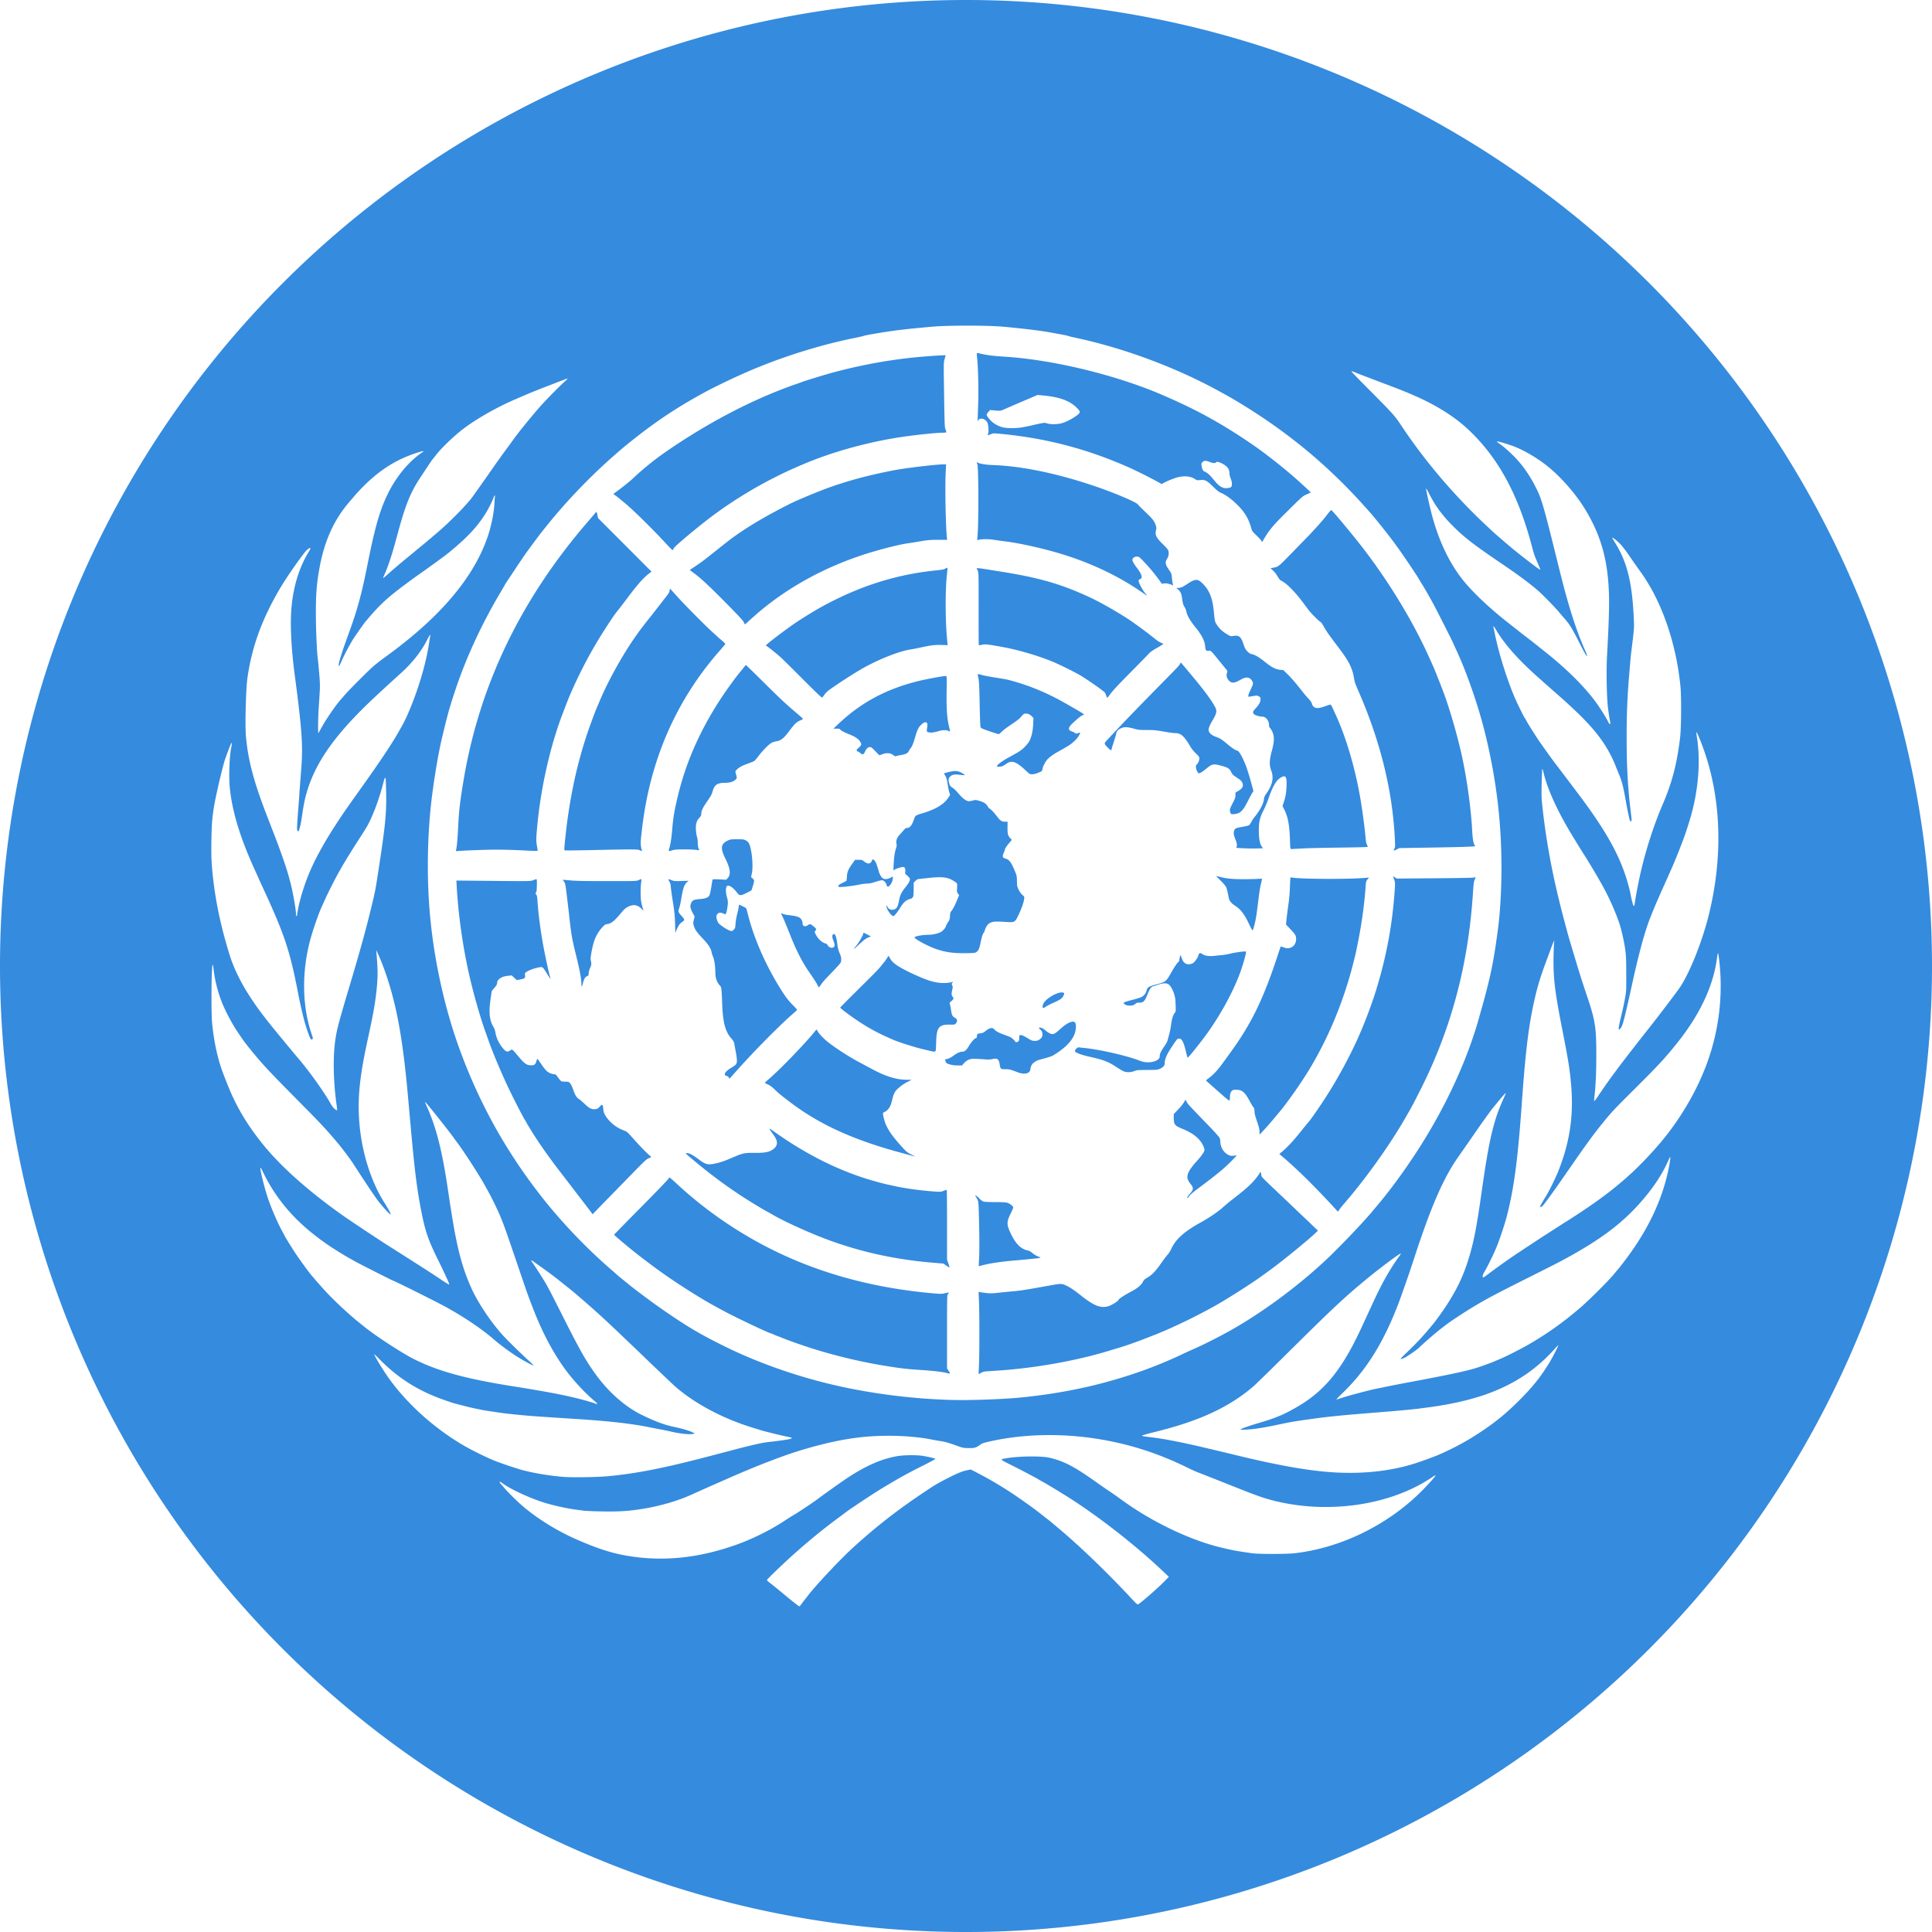 <?xml version="1.0" encoding="UTF-8" standalone="no"?>
<!-- Created with Inkscape (http://www.inkscape.org/) -->

<svg
   xmlns:dc="http://purl.org/dc/elements/1.1/"
   xmlns:cc="http://creativecommons.org/ns#"
   xmlns:rdf="http://www.w3.org/1999/02/22-rdf-syntax-ns#"
   xmlns:svg="http://www.w3.org/2000/svg"
   xmlns="http://www.w3.org/2000/svg"
   xmlns:sodipodi="http://sodipodi.sourceforge.net/DTD/sodipodi-0.dtd"
   xmlns:inkscape="http://www.inkscape.org/namespaces/inkscape"
   width="256"
   height="256"
   viewBox="0 0 256 256"
   id="svg6245"
   version="1.1"
   inkscape:version="0.91 r13725"
   sodipodi:docname="drawing-1.svg">
  <defs
     id="defs6247" />
  <sodipodi:namedview
     id="base"
     pagecolor="#ffffff"
     bordercolor="#666666"
     borderopacity="1.0"
     inkscape:pageopacity="0.0"
     inkscape:pageshadow="2"
     inkscape:zoom="3.3632812"
     inkscape:cx="128"
     inkscape:cy="128"
     inkscape:document-units="px"
     inkscape:current-layer="layer1"
     showgrid="false"
     units="px"
     inkscape:window-width="1920"
     inkscape:window-height="1054"
     inkscape:window-x="0"
     inkscape:window-y="0"
     inkscape:window-maximized="1" />
  <g
     inkscape:label="Layer 1"
     inkscape:groupmode="layer"
     id="layer1"
     transform="translate(0,-796.362)">
    <path
       style="fill:#358bde;fill-opacity:1;stroke:none;stroke-width:30;stroke-miterlimit:4;stroke-dasharray:none;stroke-opacity:1"
       d="M 128 0 A 128 128 0 0 0 0 128 A 128 128 0 0 0 128 256 A 128 128 0 0 0 256 128 A 128 128 0 0 0 128 0 z M 128.186 43.15 C 129.946 43.15 131.717 43.192 132.699 43.273 C 134.936 43.458 137.989 43.823 139.145 44.045 C 139.327 44.08 139.926 44.189 140.475 44.287 C 141.023 44.385 141.501 44.487 141.537 44.514 C 141.574 44.541 141.994 44.645 142.469 44.746 C 148.798 46.086 155.67 48.629 161.375 51.744 C 163.039 52.653 163.431 52.878 164.932 53.803 C 168.62 56.076 172.201 58.75 175.232 61.49 C 177.575 63.609 179.409 65.478 181.66 68.045 C 182.325 68.803 183.828 70.689 184.752 71.926 C 185.591 73.048 187.809 76.322 188.049 76.791 C 188.109 76.908 188.244 77.132 188.35 77.289 C 188.559 77.601 189.003 78.365 189.754 79.703 C 190.163 80.432 192.611 85.267 192.611 85.346 C 192.611 85.36 192.743 85.65 192.904 85.992 C 194.318 88.989 195.902 93.555 196.797 97.215 C 198.258 103.19 198.945 108.826 198.951 114.893 C 198.953 117.756 198.798 120.651 198.525 122.801 C 197.963 127.233 197.497 129.512 196.268 133.832 C 196.231 133.96 196.11 134.395 195.998 134.797 C 194.446 140.353 191.743 146.272 188.199 151.877 C 186.49 154.58 184.4 157.467 182.619 159.586 C 182.404 159.842 182.166 160.125 182.092 160.217 C 180.795 161.807 177.501 165.265 175.564 167.068 C 171.719 170.649 166.959 174.132 162.705 176.479 C 161.249 177.282 159.311 178.252 158.152 178.758 C 157.714 178.949 157.01 179.271 156.59 179.471 C 153.234 181.066 149.576 182.373 145.691 183.367 C 144.484 183.676 144.163 183.75 142.594 184.076 C 140.32 184.548 137.906 184.91 135.291 185.172 C 132.856 185.415 128.441 185.57 125.986 185.498 C 121.186 185.356 116.321 184.773 111.664 183.779 C 106.285 182.632 100.695 180.71 96.014 178.398 C 93.27 177.043 91.638 176.112 89.434 174.641 C 88.473 173.999 88.125 173.758 86.951 172.93 C 86.175 172.381 84.18 170.891 83.697 170.498 C 83.416 170.269 82.872 169.829 82.488 169.52 C 82.104 169.21 81.761 168.923 81.725 168.883 C 81.688 168.843 81.315 168.514 80.895 168.152 C 77.912 165.586 74.583 162.122 72.096 158.994 C 67.175 152.807 63.5 146.23 60.836 138.85 C 58.913 133.521 57.565 127.432 57.004 121.547 C 56.516 116.429 56.604 110.533 57.242 105.488 C 57.602 102.64 58.172 99.366 58.629 97.514 C 58.665 97.367 58.818 96.738 58.969 96.117 C 59.381 94.422 59.707 93.312 60.361 91.357 C 61.805 87.047 63.846 82.645 66.379 78.387 C 66.722 77.809 67.004 77.323 67.004 77.305 C 67.004 77.287 67.036 77.235 67.074 77.191 C 67.112 77.147 67.596 76.423 68.148 75.582 C 68.701 74.741 69.454 73.635 69.82 73.123 C 70.423 72.283 71.897 70.315 71.986 70.232 C 72.006 70.214 72.14 70.05 72.285 69.867 C 75.438 65.888 79.599 61.694 83.486 58.576 C 86.89 55.846 89.729 53.955 93.455 51.939 C 94.933 51.14 97.434 49.947 99.35 49.127 C 103.739 47.248 108.758 45.68 113.293 44.771 C 113.841 44.662 114.349 44.545 114.422 44.512 C 114.495 44.479 114.99 44.375 115.52 44.283 C 118.342 43.794 119.935 43.599 123.727 43.273 C 124.674 43.192 126.425 43.15 128.186 43.15 z M 129.439 46.785 C 129.422 46.802 129.438 47.098 129.475 47.441 C 129.616 48.775 129.681 51.669 129.611 53.607 C 129.574 54.654 129.544 55.584 129.545 55.676 C 129.546 55.834 129.551 55.835 129.621 55.709 C 129.729 55.519 129.808 55.478 130.084 55.477 C 130.356 55.477 130.679 55.7 130.834 56 C 130.963 56.25 131.034 57.19 130.941 57.43 C 130.901 57.535 130.882 57.636 130.9 57.654 C 130.919 57.672 131.086 57.621 131.271 57.541 C 131.609 57.396 131.61 57.396 132.711 57.5 C 138.6 58.06 144.079 59.497 149.512 61.906 C 150.702 62.434 152.789 63.485 153.717 64.023 C 153.872 64.113 153.998 64.16 153.998 64.127 C 153.998 64.031 155.28 63.464 155.902 63.283 C 156.851 63.008 157.755 63.083 158.35 63.486 C 158.578 63.641 158.638 63.652 159.047 63.611 C 159.68 63.549 159.927 63.677 160.744 64.488 C 161.189 64.93 161.507 65.188 161.707 65.27 C 162.393 65.549 163.146 66.093 163.967 66.906 C 164.94 67.87 165.454 68.736 165.799 69.994 C 165.897 70.35 165.961 70.443 166.436 70.891 C 166.727 71.165 167.027 71.488 167.102 71.609 L 167.238 71.83 L 167.541 71.312 C 167.707 71.028 167.977 70.616 168.143 70.396 C 168.747 69.595 169.207 69.099 170.9 67.43 C 172.574 65.779 172.643 65.721 173.148 65.508 C 173.435 65.387 173.67 65.265 173.67 65.238 C 173.67 65.198 172.198 63.845 171.443 63.191 C 170.218 62.13 169.349 61.428 167.66 60.137 C 166.021 58.884 163.356 57.131 161.209 55.895 C 159.037 54.643 157.116 53.687 154.297 52.453 C 148.135 49.757 139.727 47.69 133.197 47.268 C 131.568 47.162 130.767 47.063 129.92 46.861 C 129.671 46.802 129.456 46.768 129.439 46.785 z M 125.283 47.076 C 125.237 47.032 122.391 47.229 121.035 47.371 C 118.433 47.643 115.92 48.055 113.326 48.633 C 112.262 48.87 111.79 48.986 110.338 49.369 C 109.482 49.595 106.548 50.493 106.248 50.621 C 106.175 50.652 105.876 50.761 105.584 50.861 C 99.796 52.853 93.57 56.111 87.773 60.184 C 86.517 61.067 84.928 62.376 83.785 63.471 C 83.486 63.757 82.115 64.848 81.635 65.182 C 81.389 65.352 81.25 65.485 81.303 65.502 C 81.444 65.548 82.11 66.074 83.121 66.936 C 84.117 67.785 86.734 70.38 88.205 71.977 C 88.993 72.832 89.113 72.936 89.186 72.84 C 89.231 72.78 89.268 72.697 89.268 72.658 C 89.268 72.482 92.576 69.717 94.461 68.316 C 98.459 65.347 102.9 62.889 107.611 61.035 C 111.24 59.607 115.688 58.441 119.672 57.873 C 121.707 57.583 124.135 57.336 124.953 57.336 C 125.17 57.336 125.364 57.31 125.385 57.277 C 125.405 57.244 125.364 57.081 125.293 56.916 C 125.172 56.635 125.161 56.338 125.098 52.324 C 125.031 48.056 125.031 48.029 125.17 47.566 C 125.247 47.31 125.298 47.09 125.283 47.076 z M 179.066 49.197 C 179.088 49.175 179.295 49.236 179.527 49.334 C 179.759 49.432 180.175 49.596 180.449 49.699 C 180.887 49.863 183.966 51.034 185.068 51.455 C 185.827 51.745 186.82 52.153 187.258 52.354 C 187.5 52.464 187.706 52.555 187.719 52.555 C 187.732 52.555 188.126 52.738 188.594 52.963 C 190.873 54.056 192.935 55.412 194.434 56.803 C 198.463 60.544 201.146 65.43 202.977 72.359 C 203.219 73.278 203.318 73.588 203.516 74.053 C 203.547 74.126 203.693 74.468 203.84 74.812 C 203.987 75.157 204.107 75.449 204.107 75.461 C 204.107 75.537 203.912 75.409 203.133 74.824 C 202.201 74.125 201.2 73.339 200.387 72.672 C 199.932 72.299 197.94 70.582 197.861 70.496 C 197.843 70.476 197.589 70.239 197.297 69.969 C 192.935 65.935 188.938 61.276 185.783 56.545 C 184.735 54.973 184.796 55.042 180.625 50.846 C 179.745 49.961 179.045 49.219 179.066 49.197 z M 75.211 50.162 C 75.247 50.162 75.068 50.347 74.812 50.574 C 74.088 51.219 72.432 52.901 71.584 53.852 C 70.579 54.978 68.509 57.53 68.053 58.203 C 67.991 58.294 67.609 58.817 67.205 59.365 C 66.443 60.399 65.962 61.069 65.252 62.09 C 64.276 63.492 62.719 65.695 62.506 65.975 C 61.745 66.972 59.71 69.046 58.229 70.332 C 57.591 70.886 56.211 72.048 55.74 72.428 C 55.448 72.664 55.192 72.873 55.174 72.893 C 55.156 72.913 54.753 73.247 54.277 73.637 C 53.005 74.68 52.368 75.218 51.562 75.936 C 51.166 76.289 50.815 76.588 50.783 76.6 C 50.751 76.612 50.802 76.447 50.896 76.234 C 51.206 75.534 51.237 75.456 51.475 74.785 C 51.895 73.601 52.105 72.896 52.781 70.398 C 53.712 66.961 54.402 65.251 55.586 63.449 C 57.016 61.273 57.233 60.951 57.346 60.828 C 57.413 60.755 57.603 60.518 57.768 60.301 C 58.439 59.415 60.064 57.847 61.289 56.902 C 63.02 55.568 65.734 54.012 68.168 52.959 C 68.533 52.801 68.922 52.632 69.031 52.584 C 69.995 52.165 70.873 51.806 72.088 51.336 C 72.417 51.208 73.091 50.947 73.584 50.756 C 74.835 50.27 75.134 50.162 75.211 50.162 z M 137.48 52.334 L 138.279 52.41 C 140.347 52.605 141.684 53.082 142.588 53.947 C 143.191 54.525 143.208 54.644 142.742 55.004 C 142.191 55.429 141.392 55.86 140.82 56.041 C 140.251 56.222 139.373 56.263 138.879 56.133 C 138.733 56.094 138.539 56.047 138.447 56.029 C 138.356 56.011 137.774 56.119 137.152 56.266 C 136.531 56.413 135.731 56.578 135.375 56.635 C 134.595 56.759 133.432 56.76 132.932 56.635 L 132.932 56.639 C 132.424 56.514 132.006 56.318 131.602 56.014 C 131.218 55.726 130.738 55.131 130.738 54.943 C 130.738 54.876 130.843 54.71 130.971 54.574 L 131.203 54.328 L 131.686 54.377 C 132.458 54.456 132.612 54.443 132.998 54.264 C 133.199 54.171 134.289 53.699 135.422 53.215 L 137.48 52.334 z M 198.367 58.488 C 198.48 58.45 199.971 58.901 200.725 59.199 C 202.263 59.808 204.157 60.98 205.537 62.178 C 207.257 63.671 209.017 65.764 210.133 67.641 C 212.012 70.803 212.899 73.739 213.146 77.641 C 213.272 79.612 213.222 81.801 212.941 86.863 C 212.828 88.908 212.896 92.499 213.074 93.871 C 213.151 94.463 213.257 95.148 213.309 95.396 C 213.361 95.644 213.389 95.872 213.371 95.9 C 213.305 96.008 213.235 95.941 213.088 95.635 C 212.813 95.063 211.934 93.676 211.352 92.896 C 209.824 90.851 207.544 88.6 204.734 86.367 C 204.518 86.195 204.086 85.851 203.775 85.602 C 203.465 85.352 202.912 84.919 202.547 84.641 C 202.181 84.363 201.549 83.87 201.141 83.547 C 200.732 83.223 200.075 82.705 199.68 82.395 C 197.502 80.683 195.34 78.657 194.098 77.166 C 192.234 74.929 190.837 72.129 189.848 68.65 C 189.555 67.621 188.953 64.97 188.959 64.736 C 188.96 64.67 189.112 64.916 189.297 65.281 C 190.23 67.129 191.203 68.432 192.82 70 C 194.234 71.37 195.443 72.291 198.99 74.695 C 201.148 76.158 202.668 77.285 203.809 78.271 C 204.331 78.723 205.955 80.376 206.424 80.932 C 206.686 81.242 207.095 81.72 207.334 81.992 C 207.987 82.737 208.308 83.259 209.266 85.148 C 210.051 86.698 210.289 87.092 210.289 86.844 C 210.289 86.8 210.137 86.417 209.951 85.992 C 208.806 83.374 207.812 80.246 206.697 75.748 C 204.38 66.396 204.284 66.07 203.334 64.256 C 202.396 62.465 201.286 61.026 199.854 59.742 C 199.296 59.243 199.191 59.157 198.594 58.727 C 198.43 58.608 198.328 58.501 198.367 58.488 z M 56.021 59.783 C 56.155 59.767 56.138 59.813 55.975 59.922 C 54.239 61.078 52.575 63.055 51.465 65.281 C 50.686 66.844 50.16 68.354 49.602 70.639 C 49.285 71.933 49.132 72.648 48.525 75.648 C 47.915 78.666 47.325 80.827 46.449 83.258 C 46.285 83.715 45.999 84.508 45.814 85.02 C 45.287 86.485 44.873 87.853 44.873 88.135 C 44.873 88.386 45.003 88.195 45.309 87.494 C 45.641 86.732 46.283 85.523 46.797 84.688 C 47.05 84.276 48.362 82.414 48.459 82.328 C 48.48 82.31 48.597 82.175 48.721 82.029 C 50.328 80.124 51.335 79.192 53.688 77.443 C 54.278 77.005 54.921 76.533 55.117 76.395 C 57.537 74.69 58.997 73.62 59.689 73.047 C 61.997 71.136 63.247 69.789 64.367 67.998 C 64.732 67.415 65.229 66.418 65.414 65.896 C 65.517 65.606 65.617 65.564 65.576 65.83 C 65.561 65.931 65.532 66.342 65.512 66.744 C 65.45 67.966 65.092 69.725 64.625 71.096 C 62.76 76.573 58.274 81.844 51.021 87.08 C 50.473 87.476 49.766 88.026 49.451 88.303 C 48.74 88.928 46.314 91.36 45.734 92.027 C 45.498 92.299 45.212 92.628 45.1 92.758 C 44.396 93.569 43.185 95.343 42.59 96.434 C 42.376 96.826 42.188 97.148 42.174 97.148 C 42.16 97.148 42.148 96.662 42.148 96.068 L 42.15 96.068 C 42.151 95.474 42.192 94.359 42.244 93.592 C 42.43 90.861 42.431 90.812 42.285 89.105 C 42.209 88.21 42.132 87.404 42.115 87.312 C 42.003 86.71 41.858 83.454 41.855 81.463 C 41.851 78.633 41.958 77.295 42.355 75.15 C 43.02 71.562 44.315 68.756 46.402 66.377 C 46.643 66.103 46.924 65.774 47.027 65.646 C 47.13 65.519 47.465 65.151 47.773 64.83 C 50.103 62.404 52.35 60.943 55.168 60.021 C 55.604 59.879 55.888 59.8 56.021 59.783 z M 159.717 61.064 C 159.871 61.064 160.064 61.119 160.33 61.229 C 160.733 61.392 161.055 61.402 161.146 61.254 C 161.215 61.143 161.468 61.191 161.873 61.389 C 162.585 61.737 162.904 62.131 162.904 62.666 C 162.904 62.859 162.972 63.156 163.07 63.398 C 163.27 63.889 163.29 64.38 163.119 64.535 C 162.97 64.67 162.405 64.73 162.115 64.643 L 162.115 64.641 C 161.784 64.541 161.421 64.278 161.133 63.932 C 160.474 63.141 160.286 62.937 160.031 62.734 C 159.88 62.615 159.69 62.501 159.607 62.48 C 159.429 62.436 159.278 62.139 159.215 61.711 C 159.174 61.433 159.186 61.38 159.338 61.229 C 159.447 61.12 159.563 61.065 159.717 61.064 z M 129.484 61.27 C 129.407 61.257 129.411 61.334 129.498 61.502 C 129.676 61.846 129.687 69.663 129.512 71.215 L 129.473 71.572 L 129.656 71.527 C 130.093 71.42 130.992 71.418 131.635 71.518 C 132 71.577 132.659 71.667 133.098 71.721 C 134.51 71.893 136.495 72.293 138.58 72.826 C 143.346 74.044 147.572 75.911 151.207 78.404 C 151.628 78.693 151.983 78.929 151.996 78.93 C 152.01 78.93 151.887 78.772 151.725 78.58 L 151.725 78.586 C 151.39 78.192 150.875 77.208 150.875 76.963 C 150.875 76.843 150.926 76.784 151.074 76.732 C 151.433 76.607 151.315 76.143 150.717 75.338 C 150.014 74.391 149.926 74.156 150.189 73.912 C 150.316 73.795 150.438 73.752 150.645 73.752 C 150.915 73.752 150.952 73.778 151.543 74.398 C 152.297 75.191 152.965 75.987 153.529 76.764 L 153.955 77.352 L 154.24 77.309 C 154.402 77.285 154.645 77.298 154.809 77.348 C 154.966 77.393 155.111 77.433 155.129 77.438 C 155.147 77.438 155.233 77.483 155.32 77.531 C 155.467 77.612 155.477 77.61 155.428 77.496 C 155.398 77.428 155.339 77.058 155.299 76.674 C 155.226 75.984 155.222 75.971 154.871 75.469 C 154.414 74.815 154.357 74.484 154.629 74.072 C 154.833 73.764 154.902 73.415 154.832 73.045 C 154.794 72.844 154.65 72.664 154.068 72.094 C 153.167 71.211 153.003 70.852 153.197 70.176 C 153.244 70.012 153.229 69.868 153.139 69.594 C 152.98 69.114 152.764 68.811 152.148 68.213 C 151.207 67.298 150.908 67 150.732 66.795 C 150.512 66.538 148.069 65.482 145.957 64.73 C 140.719 62.866 135.661 61.771 131.59 61.623 C 130.673 61.59 129.878 61.467 129.59 61.312 C 129.545 61.289 129.51 61.274 129.484 61.27 z M 125.062 61.527 C 124.294 61.527 121.26 61.864 119.34 62.162 C 117.706 62.416 114.935 63.037 113.16 63.547 C 110.48 64.317 108.921 64.89 105.617 66.318 C 104.248 66.91 101.09 68.616 99.469 69.641 C 97.733 70.738 97.012 71.256 95.217 72.693 C 93.4 74.147 92.892 74.531 92.139 75.027 C 91.747 75.285 91.419 75.505 91.408 75.516 C 91.397 75.527 91.547 75.648 91.74 75.787 C 92.777 76.535 93.722 77.402 95.963 79.664 C 97.805 81.524 98.467 82.235 98.555 82.445 C 98.62 82.601 98.687 82.727 98.705 82.727 C 98.723 82.726 98.873 82.604 99.037 82.455 L 99.037 82.451 C 99.202 82.302 99.53 82.006 99.768 81.793 C 104.224 77.797 109.831 74.771 116.068 72.992 C 117.811 72.495 119.559 72.081 120.305 71.99 C 120.506 71.965 121.207 71.854 121.865 71.74 C 122.897 71.562 123.229 71.533 124.281 71.529 L 125.502 71.529 L 125.463 71.164 C 125.305 69.655 125.211 64.461 125.309 62.574 L 125.363 61.527 L 125.062 61.527 z M 176.398 67.586 C 176.369 67.575 176.14 67.829 175.891 68.15 C 175.641 68.472 175.422 68.751 175.402 68.77 C 175.382 68.788 175.187 69.012 174.969 69.268 C 174.751 69.523 174.402 69.912 174.195 70.131 C 173.988 70.35 173.739 70.621 173.641 70.73 C 173.543 70.84 172.55 71.861 171.436 73 C 169.238 75.245 169.446 75.083 168.568 75.252 L 168.352 75.293 L 168.668 75.58 C 168.842 75.737 169.087 76.042 169.213 76.256 C 169.457 76.672 169.674 76.943 169.76 76.943 C 169.789 76.943 169.99 77.067 170.209 77.217 C 170.785 77.612 171.757 78.645 172.549 79.701 C 172.928 80.207 173.332 80.743 173.445 80.893 C 173.805 81.366 174.838 82.377 175.059 82.473 C 175.084 82.484 175.249 82.745 175.426 83.053 C 175.797 83.7 176.14 84.191 177.125 85.484 C 178.4 87.158 178.859 87.914 179.178 88.873 C 179.287 89.202 179.398 89.665 179.424 89.902 C 179.452 90.155 179.566 90.557 179.699 90.867 C 179.825 91.16 180.063 91.712 180.227 92.096 C 182.998 98.589 184.523 104.924 184.828 111.203 C 184.876 112.184 184.869 112.283 184.752 112.482 C 184.595 112.75 184.679 112.764 185.104 112.539 L 185.406 112.377 L 189.656 112.307 C 194.084 112.232 195.469 112.183 195.469 112.105 C 195.469 112.08 195.441 112.031 195.408 111.996 C 195.244 111.824 195.125 111.133 195.07 110.039 C 194.936 107.34 194.405 103.43 193.768 100.438 C 193.16 97.587 192.023 93.665 191.146 91.398 C 190.758 90.394 190.065 88.647 189.986 88.475 C 189.936 88.365 189.68 87.796 189.418 87.211 C 187.092 82.014 183.593 76.343 179.762 71.561 C 178.215 69.63 176.526 67.633 176.398 67.586 z M 79.029 67.838 C 79 67.838 78.923 67.91 78.855 67.996 C 78.788 68.082 78.388 68.554 77.965 69.043 C 69.062 79.332 63.588 90.659 61.459 103.195 C 60.978 106.028 60.819 107.338 60.721 109.33 C 60.634 111.085 60.562 111.958 60.449 112.559 L 60.406 112.783 L 60.998 112.74 C 61.323 112.716 62.515 112.666 63.648 112.627 C 65.713 112.556 67.235 112.575 69.816 112.707 C 70.577 112.746 71.214 112.764 71.232 112.746 C 71.251 112.728 71.219 112.466 71.162 112.166 C 71.028 111.46 71.032 111.154 71.191 109.438 C 71.666 104.338 72.911 98.84 74.57 94.521 C 74.641 94.339 74.788 93.951 74.898 93.658 C 75.104 93.112 75.518 92.084 75.676 91.73 C 77.076 88.58 78.47 85.989 80.252 83.225 C 81.047 81.991 81.523 81.302 81.859 80.898 C 82.012 80.716 82.675 79.848 83.334 78.971 C 84.492 77.429 85.287 76.543 86.02 75.979 L 86.326 75.742 L 82.783 72.191 L 79.24 68.643 L 79.162 68.24 C 79.119 68.019 79.058 67.838 79.029 67.838 z M 213.637 71.25 C 213.699 71.188 214.389 71.751 214.797 72.195 C 215.023 72.442 215.568 73.171 216.008 73.814 C 216.448 74.458 217.015 75.268 217.27 75.615 C 217.66 76.148 217.89 76.494 218.332 77.211 C 219.757 79.521 220.981 82.544 221.752 85.65 C 222.181 87.379 222.447 88.904 222.662 90.867 C 222.801 92.136 222.78 96.385 222.629 97.67 C 222.213 101.203 221.552 103.731 220.275 106.684 C 219.151 109.283 218.066 112.655 217.375 115.689 C 217.125 116.787 216.753 118.725 216.662 119.398 C 216.575 120.043 216.508 120.183 216.408 119.922 C 216.305 119.649 216.154 119.026 216.066 118.514 C 216.023 118.258 215.856 117.586 215.695 117.02 C 214.711 113.541 212.955 110.331 209.471 105.645 C 208.933 104.922 206.371 101.536 206.283 101.434 C 206.198 101.334 205.175 99.942 204.887 99.533 C 204.748 99.336 204.429 98.887 204.18 98.535 C 203.65 97.788 202.466 95.918 202.248 95.486 C 202.165 95.322 202.077 95.173 202.053 95.154 C 201.963 95.086 200.988 93.097 200.652 92.299 C 199.641 89.894 198.592 86.529 198.096 84.088 C 197.999 83.613 197.905 83.171 197.887 83.107 C 197.809 82.838 197.983 83.029 198.287 83.541 C 199.085 84.884 200.288 86.36 201.844 87.91 C 202.742 88.805 203.588 89.575 206.301 91.957 C 209.603 94.857 211.315 96.664 212.57 98.582 C 213.131 99.438 213.667 100.463 214.012 101.334 C 214.163 101.718 214.391 102.28 214.52 102.584 C 214.912 103.513 215.077 104.155 215.439 106.186 C 215.706 107.679 215.912 108.628 216 108.77 C 216.12 108.963 216.221 108.77 216.182 108.42 C 216.161 108.233 216.082 107.558 216.008 106.918 C 215.683 104.138 215.539 101.321 215.539 97.789 C 215.54 94.523 215.625 92.383 215.877 89.404 C 215.914 88.966 215.972 88.264 216.006 87.844 C 216.04 87.423 216.099 86.824 216.137 86.514 C 216.564 83.038 216.547 83.297 216.471 81.676 C 216.254 77.041 215.55 74.318 213.906 71.754 C 213.739 71.494 213.619 71.268 213.637 71.25 z M 41.01 72.635 C 41.063 72.617 41.104 72.622 41.131 72.648 C 41.154 72.671 41.066 72.861 40.936 73.072 C 39.654 75.148 38.874 77.664 38.621 80.533 C 38.43 82.702 38.588 85.94 39.053 89.438 C 39.994 96.518 40.155 98.758 39.932 101.666 C 39.752 104.007 39.691 104.837 39.621 105.887 C 39.584 106.435 39.526 107.198 39.492 107.582 C 39.458 107.966 39.409 108.669 39.385 109.145 C 39.346 109.895 39.354 110.022 39.447 110.1 C 39.54 110.177 39.564 110.165 39.621 110.016 C 39.765 109.637 39.889 109.021 40.055 107.881 C 40.264 106.439 40.46 105.543 40.789 104.525 C 41.978 100.846 44.379 97.455 48.865 93.125 C 49.62 92.396 51.379 90.773 53.164 89.156 C 54.64 87.82 55.817 86.328 56.58 84.824 C 56.921 84.152 57.076 83.952 57.006 84.271 C 56.988 84.353 56.925 84.75 56.865 85.152 C 56.452 87.953 55.395 91.497 54.049 94.588 C 53.635 95.537 53.405 95.973 52.484 97.547 C 51.68 98.921 50.136 101.213 47.967 104.258 C 45.91 107.144 45.655 107.51 44.795 108.811 C 42.94 111.616 41.611 114.05 40.787 116.148 C 40.105 117.886 39.57 119.768 39.393 121.057 C 39.339 121.448 39.225 121.528 39.225 121.174 C 39.225 120.55 38.799 118.128 38.482 116.953 C 38.409 116.679 38.307 116.304 38.258 116.121 C 37.956 115 37.241 112.933 36.381 110.705 C 36.092 109.956 35.583 108.64 35.252 107.781 C 33.568 103.408 32.814 100.469 32.574 97.348 C 32.462 95.883 32.588 91.264 32.777 89.904 C 33.357 85.756 34.673 82.115 37.07 78.025 C 37.828 76.734 39.316 74.555 40.316 73.273 C 40.59 72.923 40.851 72.687 41.01 72.635 z M 125.535 75.24 C 125.513 75.218 125.393 75.263 125.268 75.34 C 125.09 75.45 124.819 75.503 124.027 75.582 C 119.309 76.055 114.888 77.355 110.469 79.566 C 108.892 80.355 107.792 80.991 105.814 82.258 C 104.653 83.002 101.496 85.382 101.496 85.514 C 101.496 85.544 101.535 85.582 101.582 85.6 C 101.707 85.648 102.959 86.655 103.475 87.123 C 103.721 87.347 104.775 88.387 105.816 89.434 C 107.931 91.558 108.833 92.428 108.924 92.428 C 108.957 92.428 109.086 92.276 109.211 92.092 C 109.335 91.907 109.589 91.642 109.773 91.502 C 110.715 90.786 113.262 89.14 114.455 88.477 C 116.516 87.33 119.117 86.306 120.551 86.076 C 120.909 86.019 121.589 85.886 122.064 85.781 C 123.345 85.499 123.949 85.428 124.803 85.461 L 125.57 85.49 L 125.525 85.055 C 125.247 82.35 125.233 78.058 125.498 75.904 C 125.54 75.561 125.558 75.263 125.535 75.24 z M 129.406 75.264 L 129.543 75.582 C 129.676 75.892 129.677 76.003 129.672 80.682 C 129.67 83.312 129.68 85.477 129.695 85.492 C 129.711 85.508 129.855 85.492 130.016 85.453 C 130.541 85.332 130.794 85.357 132.898 85.742 C 134.959 86.119 137.574 86.89 139.51 87.689 C 140.482 88.091 142.689 89.194 143.332 89.6 C 144.593 90.396 146.232 91.557 146.395 91.77 C 146.434 91.821 146.519 92.008 146.584 92.184 C 146.649 92.359 146.715 92.489 146.73 92.473 C 146.746 92.457 146.875 92.29 147.016 92.102 C 147.505 91.445 148.056 90.855 150.084 88.807 C 151.206 87.674 152.206 86.648 152.305 86.529 C 152.405 86.408 152.86 86.101 153.338 85.832 C 153.808 85.568 154.17 85.333 154.145 85.312 C 154.119 85.292 153.963 85.219 153.799 85.15 C 153.634 85.081 153.351 84.902 153.168 84.752 C 152.362 84.089 151.034 83.094 149.912 82.314 C 148.601 81.403 145.989 79.893 144.594 79.238 C 140.64 77.382 137.725 76.541 132.268 75.684 C 131.555 75.572 130.807 75.451 130.605 75.416 C 130.404 75.381 130.051 75.333 129.822 75.309 L 129.406 75.264 z M 158.498 76.84 C 158.223 76.845 157.9 76.994 157.393 77.334 C 156.722 77.78 156.481 77.889 156.131 77.898 L 155.871 77.908 L 156.123 78.125 C 156.433 78.39 156.565 78.706 156.65 79.387 C 156.722 79.959 156.796 80.197 156.982 80.463 C 157.049 80.559 157.141 80.801 157.188 81.002 C 157.333 81.63 157.695 82.246 158.504 83.25 C 159.269 84.199 159.634 84.942 159.695 85.668 C 159.739 86.186 159.818 86.286 160.145 86.232 C 160.439 86.184 160.427 86.173 161.543 87.549 C 162.047 88.17 162.503 88.731 162.559 88.795 C 162.645 88.895 162.647 88.948 162.572 89.176 C 162.457 89.525 162.57 89.917 162.871 90.219 C 163.17 90.518 163.535 90.522 164.078 90.23 C 164.292 90.116 164.553 89.977 164.658 89.922 C 164.997 89.746 165.392 89.739 165.625 89.904 C 165.858 90.07 166.027 90.358 166.027 90.588 C 166.027 90.674 165.89 91.025 165.723 91.367 C 165.399 92.028 165.325 92.34 165.496 92.322 C 165.551 92.311 165.814 92.275 166.08 92.227 C 166.524 92.147 166.584 92.151 166.795 92.264 C 167.001 92.375 167.025 92.417 167.025 92.666 C 167.025 93.018 166.827 93.384 166.377 93.861 C 166.004 94.258 165.961 94.398 166.145 94.617 C 166.266 94.762 166.902 94.958 167.254 94.959 C 167.729 94.96 168.149 95.474 168.152 96.061 C 168.153 96.241 168.196 96.372 168.279 96.447 C 168.348 96.509 168.491 96.746 168.596 96.973 C 168.88 97.588 168.86 98.271 168.521 99.51 C 168.193 100.715 168.173 101.393 168.443 102.102 C 168.812 103.067 168.614 103.993 167.791 105.16 C 167.564 105.482 167.502 105.633 167.471 105.943 C 167.413 106.522 166.886 107.484 166.121 108.406 C 166.065 108.473 165.914 108.716 165.787 108.947 C 165.533 109.41 165.59 109.383 164.5 109.58 C 163.776 109.711 163.657 109.765 163.561 109.998 C 163.425 110.324 163.458 110.626 163.689 111.195 C 163.908 111.732 163.949 112.023 163.836 112.234 C 163.775 112.349 163.827 112.358 164.717 112.4 C 165.237 112.425 166.046 112.436 166.516 112.424 L 167.369 112.402 L 167.221 112.215 C 166.949 111.87 166.808 111.174 166.801 110.145 C 166.793 108.909 166.935 108.305 167.482 107.254 C 167.644 106.944 167.922 106.27 168.1 105.758 C 168.65 104.167 169.114 103.382 169.705 103.035 C 170.305 102.684 170.481 102.857 170.48 103.795 C 170.48 104.741 170.37 105.516 170.143 106.195 L 169.939 106.803 L 170.178 107.277 C 170.655 108.223 170.861 109.316 170.926 111.252 C 170.966 112.463 170.971 112.503 171.105 112.502 C 171.182 112.501 171.828 112.469 172.541 112.43 L 172.541 112.426 C 173.254 112.387 175.485 112.335 177.502 112.311 C 179.518 112.285 181.189 112.247 181.213 112.223 C 181.237 112.199 181.198 112.064 181.127 111.924 C 181.048 111.767 180.981 111.449 180.953 111.104 C 180.854 109.882 180.596 107.895 180.307 106.119 C 179.638 102.026 178.387 97.732 176.975 94.682 C 176.816 94.339 176.616 93.901 176.529 93.709 C 176.443 93.517 176.337 93.359 176.295 93.359 C 176.253 93.359 175.921 93.463 175.559 93.59 C 174.745 93.875 174.361 93.893 174.082 93.658 C 173.963 93.558 173.866 93.399 173.84 93.258 C 173.811 93.101 173.669 92.889 173.412 92.611 C 173.201 92.383 172.979 92.136 172.92 92.062 C 172.861 91.99 172.457 91.482 172.021 90.934 C 171.586 90.385 170.963 89.68 170.639 89.365 L 170.049 88.793 L 169.619 88.75 C 169.012 88.688 168.511 88.427 167.623 87.715 C 166.81 87.063 166.283 86.752 165.857 86.676 C 165.667 86.642 165.511 86.542 165.287 86.312 C 165.026 86.045 164.945 85.895 164.766 85.342 C 164.452 84.372 164.16 84.135 163.439 84.266 C 163.117 84.325 163.07 84.314 162.717 84.115 C 161.974 83.696 161.508 83.255 161.133 82.615 C 160.987 82.367 160.949 82.178 160.869 81.312 C 160.726 79.762 160.506 78.954 160 78.115 C 159.689 77.6 159.069 76.982 158.762 76.881 C 158.676 76.853 158.59 76.838 158.498 76.84 z M 88.799 78.021 C 88.774 78.01 88.738 78.123 88.719 78.27 C 88.687 78.507 88.577 78.689 88.156 79.203 C 88.111 79.258 87.738 79.738 87.326 80.27 C 86.914 80.801 86.435 81.413 86.262 81.631 C 84.968 83.26 84.655 83.679 83.875 84.818 C 82.348 87.049 80.58 90.259 79.57 92.629 C 79.376 93.086 79.159 93.593 79.088 93.758 C 78.78 94.468 78.02 96.548 77.643 97.713 C 76.294 101.876 75.4 106.243 74.887 111.193 C 74.756 112.45 74.75 112.65 74.834 112.682 C 74.887 112.702 76.519 112.682 78.461 112.641 C 83.794 112.523 84.471 112.525 84.748 112.652 C 85.049 112.791 85.105 112.79 85.049 112.652 L 85.049 112.648 C 84.904 112.279 84.867 111.717 84.941 111.012 C 85.097 109.535 85.202 108.723 85.375 107.648 C 86.692 99.479 90.049 92.273 95.354 86.236 C 95.771 85.761 96.113 85.35 96.113 85.322 C 96.113 85.294 95.926 85.109 95.697 84.912 C 95.469 84.715 95.249 84.525 95.209 84.488 C 95.169 84.451 94.825 84.138 94.445 83.793 C 93.383 82.829 90.589 80.01 89.668 78.971 C 89.214 78.459 88.823 78.032 88.799 78.021 z M 156.463 87.773 L 156.367 87.957 C 156.247 88.19 156.138 88.308 154.107 90.371 C 150.906 93.625 149.013 95.581 147.551 97.148 C 146.218 98.578 146.327 98.428 146.445 98.656 C 146.555 98.867 147.111 99.406 147.219 99.406 C 147.256 99.406 147.287 99.36 147.287 99.303 C 147.287 99.246 147.407 98.836 147.555 98.391 C 147.703 97.945 147.854 97.433 147.889 97.254 C 147.962 96.878 148.138 96.676 148.555 96.486 C 148.961 96.302 149.402 96.317 150.215 96.543 C 150.852 96.721 150.994 96.734 151.973 96.73 C 152.887 96.73 153.201 96.757 154.209 96.938 C 154.854 97.053 155.561 97.146 155.779 97.146 C 156.463 97.146 156.913 97.547 157.668 98.828 C 157.894 99.212 158.168 99.557 158.465 99.836 C 158.858 100.204 158.916 100.291 158.916 100.494 C 158.916 100.782 158.811 101.044 158.598 101.279 C 158.459 101.432 158.441 101.498 158.479 101.746 C 158.527 102.072 158.738 102.463 158.865 102.463 C 159.014 102.462 159.306 102.28 159.799 101.881 C 160.645 101.195 160.768 101.173 161.914 101.486 C 162.692 101.699 162.901 101.833 163.117 102.258 C 163.316 102.648 163.344 102.677 163.98 103.096 C 164.484 103.427 164.629 103.61 164.678 103.977 C 164.72 104.291 164.543 104.527 164.043 104.822 L 163.705 105.021 L 163.703 105.373 C 163.702 105.668 163.643 105.834 163.336 106.42 C 163.135 106.803 162.971 107.187 162.971 107.273 C 162.971 107.621 163.053 107.839 163.195 107.869 C 163.433 107.92 163.918 107.841 164.176 107.709 C 164.552 107.516 164.874 107.09 165.342 106.16 C 165.579 105.689 165.844 105.195 165.932 105.062 L 166.09 104.822 L 165.789 103.727 C 165.483 102.614 165.163 101.606 165 101.238 C 164.95 101.127 164.833 100.859 164.738 100.645 C 164.47 100.039 164.103 99.473 163.979 99.473 C 163.787 99.473 163.228 99.106 162.605 98.576 C 161.937 98.007 161.622 97.807 161.158 97.652 C 160.705 97.502 160.338 97.237 160.213 96.973 C 160.114 96.764 160.113 96.715 160.207 96.398 C 160.263 96.208 160.455 95.812 160.631 95.52 C 161.206 94.565 161.282 94.227 161.035 93.742 C 160.563 92.817 159.582 91.491 157.762 89.32 L 156.463 87.773 z M 98.854 88.129 C 98.827 88.12 98.73 88.213 98.639 88.334 C 98.547 88.454 98.363 88.684 98.23 88.846 C 97.65 89.551 97.359 89.933 96.641 90.934 C 93.341 95.528 91.078 100.323 89.867 105.287 C 89.362 107.357 89.204 108.287 89.066 109.975 C 88.987 110.952 88.846 111.87 88.705 112.334 C 88.554 112.832 88.553 112.829 89.053 112.68 C 89.43 112.567 89.687 112.547 90.664 112.549 C 91.304 112.549 92.014 112.579 92.242 112.613 C 92.471 112.648 92.658 112.67 92.658 112.662 C 92.658 112.651 92.612 112.542 92.557 112.41 C 92.498 112.27 92.457 111.957 92.455 111.654 C 92.453 111.37 92.409 111.017 92.355 110.871 C 92.302 110.725 92.24 110.336 92.217 110.006 C 92.163 109.225 92.285 108.772 92.658 108.371 C 92.871 108.143 92.924 108.035 92.924 107.834 C 92.924 107.485 93.087 107.1 93.48 106.518 C 93.666 106.243 93.927 105.852 94.064 105.648 C 94.202 105.445 94.359 105.111 94.412 104.906 C 94.649 103.997 95.03 103.727 96.08 103.727 C 96.68 103.727 97.148 103.589 97.434 103.328 C 97.671 103.11 97.671 103.109 97.504 102.514 C 97.416 102.199 97.416 102.198 97.635 101.973 C 97.919 101.679 98.338 101.456 99.146 101.164 C 99.507 101.034 99.869 100.884 99.949 100.832 C 100.03 100.78 100.266 100.504 100.475 100.221 C 100.956 99.566 101.764 98.73 102.156 98.48 C 102.324 98.374 102.609 98.266 102.793 98.24 C 103.474 98.143 103.836 97.863 104.592 96.848 C 105.277 95.928 105.564 95.653 106.041 95.459 C 106.25 95.374 106.411 95.278 106.4 95.246 C 106.389 95.214 106.082 94.935 105.717 94.627 C 104.146 93.304 103.473 92.675 100.912 90.137 C 99.805 89.04 98.88 88.137 98.854 88.129 z M 129.564 89.326 C 129.548 89.343 129.582 89.577 129.643 89.846 C 129.729 90.232 129.765 90.939 129.809 93.227 C 129.839 94.817 129.89 96.203 129.922 96.309 C 129.976 96.488 130.059 96.529 131.105 96.891 C 131.724 97.104 132.271 97.279 132.322 97.279 C 132.373 97.279 132.568 97.125 132.756 96.936 C 132.944 96.746 133.52 96.312 134.037 95.971 C 134.554 95.63 135.074 95.24 135.189 95.104 C 135.641 94.57 135.659 94.555 135.932 94.555 C 136.244 94.555 136.485 94.669 136.746 94.943 L 136.938 95.146 L 136.9 95.963 C 136.861 96.844 136.697 97.601 136.424 98.139 C 136.226 98.53 135.731 99.082 135.295 99.4 C 134.971 99.637 134.775 99.753 133.762 100.307 C 132.761 100.854 132.022 101.405 132.107 101.543 C 132.167 101.638 132.662 101.605 132.885 101.49 C 133.002 101.429 133.242 101.281 133.42 101.158 C 134.071 100.71 134.688 100.938 135.893 102.072 C 136.422 102.571 136.464 102.596 136.756 102.596 C 136.931 102.596 137.253 102.522 137.506 102.422 C 138.069 102.199 138.089 102.182 138.139 101.873 C 138.192 101.542 138.53 100.897 138.801 100.611 C 139.082 100.315 139.587 99.943 140.076 99.672 C 140.833 99.252 140.941 99.191 141.371 98.938 C 142.132 98.49 142.754 97.892 143.039 97.334 C 143.181 97.055 143.147 97.032 142.797 97.158 C 142.614 97.224 142.557 97.216 142.393 97.1 C 142.287 97.026 142.127 96.943 142.035 96.916 C 141.499 96.755 141.505 96.439 142.053 95.91 C 142.727 95.258 143.144 94.913 143.406 94.789 L 143.652 94.672 L 143.492 94.551 C 143.254 94.37 140.92 93.029 140.043 92.57 C 138.213 91.613 136.326 90.853 134.426 90.307 C 133.578 90.063 133.29 90.002 132.232 89.836 C 131.072 89.654 130.307 89.506 129.918 89.391 C 129.741 89.338 129.581 89.309 129.564 89.326 z M 125.322 89.57 C 124.986 89.571 122.71 89.992 121.711 90.238 C 117.406 91.301 114.069 93.094 111.033 95.979 L 110.436 96.547 L 110.848 96.547 C 111.104 96.548 111.279 96.579 111.312 96.631 C 111.418 96.796 111.778 96.998 112.445 97.266 C 113.287 97.603 113.723 97.883 113.949 98.232 C 114.199 98.618 114.177 98.743 113.795 99.064 C 113.436 99.367 113.421 99.48 113.725 99.605 C 113.829 99.648 113.966 99.741 114.029 99.811 C 114.092 99.881 114.215 99.938 114.303 99.938 C 114.432 99.938 114.493 99.87 114.623 99.576 C 114.796 99.185 115.02 98.99 115.299 98.99 C 115.434 98.99 115.594 99.118 115.98 99.531 C 116.259 99.828 116.506 100.07 116.531 100.07 C 116.556 100.07 116.736 100.008 116.93 99.932 C 117.449 99.726 118.019 99.772 118.357 100.049 C 118.531 100.191 118.641 100.239 118.713 100.201 C 118.77 100.171 119.083 100.1 119.41 100.043 C 120.048 99.932 120.285 99.806 120.43 99.5 C 120.48 99.394 120.572 99.247 120.637 99.174 C 120.844 98.938 121.021 98.517 121.26 97.688 C 121.556 96.66 121.717 96.339 122.125 95.973 C 122.679 95.475 123.005 95.679 122.852 96.428 C 122.754 96.904 122.792 96.996 123.107 97.049 C 123.426 97.103 123.787 97.049 124.361 96.879 C 124.889 96.719 125.467 96.709 125.676 96.855 C 125.759 96.914 125.846 96.944 125.867 96.922 C 125.889 96.901 125.858 96.696 125.799 96.467 C 125.486 95.25 125.4 94.102 125.432 91.604 C 125.457 89.599 125.455 89.57 125.322 89.57 z M 224.811 97.039 C 224.871 97.081 225.023 97.433 225.299 98.119 C 228.039 104.93 228.439 113.056 226.434 121.195 C 225.527 124.876 223.798 129.159 222.469 131.016 C 221.71 132.076 219.959 134.377 218.629 136.066 C 214.848 140.867 213.463 142.708 212.029 144.832 C 211.208 146.049 211.194 146.061 211.244 145.596 C 211.449 143.686 211.517 142.255 211.518 139.848 C 211.519 136.097 211.39 135.272 210.287 131.973 C 209.515 129.664 209.325 129.063 208.623 126.721 C 208.333 125.752 208.036 124.767 207.965 124.529 C 207.751 123.816 206.927 120.709 206.678 119.678 C 206.239 117.861 206.173 117.581 205.943 116.52 C 205.247 113.304 204.738 110.176 204.371 106.85 C 204.252 105.771 204.241 105.392 204.281 103.744 C 204.306 102.712 204.345 101.867 204.367 101.867 C 204.389 101.867 204.462 102.098 204.529 102.381 C 205.027 104.484 206.264 107.249 208.047 110.24 C 208.575 111.126 209.633 112.845 209.928 113.297 C 210.391 114.006 211.629 116.08 212.25 117.186 C 213.151 118.79 214.02 120.721 214.576 122.359 C 214.829 123.104 215.209 124.779 215.34 125.725 C 215.462 126.607 215.484 127.083 215.488 129.047 C 215.494 131.248 215.488 131.38 215.318 132.318 C 215.222 132.856 215.005 133.858 214.838 134.545 C 214.379 136.429 214.37 136.751 214.799 136.16 C 215.038 135.83 215.329 134.679 216.373 129.912 C 217.044 126.848 217.738 124.223 218.324 122.527 C 218.749 121.299 219.578 119.333 220.887 116.453 C 220.97 116.27 221.135 115.897 221.254 115.623 C 221.373 115.349 221.544 114.961 221.635 114.76 C 221.924 114.122 222.85 111.79 223.16 110.916 C 224.35 107.561 224.874 105.138 225.055 102.158 C 225.139 100.765 225.066 99.022 224.871 97.822 C 224.781 97.265 224.75 96.997 224.811 97.039 z M 30.699 98.424 C 30.713 98.42 30.712 98.461 30.713 98.543 C 30.713 98.634 30.685 98.837 30.648 98.994 C 30.428 99.949 30.309 102.623 30.422 104.043 C 30.687 107.369 31.84 111.147 34.014 115.812 C 34.139 116.081 34.24 116.309 34.24 116.32 C 34.24 116.332 34.541 116.994 34.91 117.793 C 37.698 123.829 38.42 125.997 39.494 131.572 C 39.872 133.533 40.325 135.401 40.654 136.357 C 41.132 137.745 41.217 137.894 41.41 137.662 C 41.467 137.594 41.468 137.521 41.412 137.379 C 41.371 137.274 41.251 136.904 41.143 136.557 C 40.01 132.912 40.015 128.472 41.156 124.361 C 41.519 123.054 42.246 120.981 42.646 120.111 C 42.698 120 42.92 119.51 43.141 119.021 C 43.506 118.213 44.528 116.215 44.996 115.391 C 45.739 114.084 46.619 112.656 47.801 110.838 C 48.193 110.235 48.62 109.539 48.75 109.293 C 49.507 107.863 50.292 105.714 50.809 103.666 C 50.956 103.082 51.052 102.921 51.102 103.176 C 51.115 103.241 51.142 104.043 51.164 104.957 C 51.23 107.664 51.056 109.451 50.158 115.258 C 49.718 118.108 49.754 117.927 49.156 120.408 C 48.514 123.074 47.705 126.004 46.469 130.145 C 44.895 135.417 44.651 136.326 44.438 137.754 C 44.098 140.024 44.164 143.384 44.607 146.449 C 44.719 147.22 44.71 147.238 44.328 146.924 C 44.194 146.813 43.988 146.551 43.871 146.342 C 42.918 144.638 40.938 141.875 39.33 140.008 C 39.218 139.877 39.065 139.698 38.992 139.609 C 38.919 139.52 38.289 138.76 37.592 137.92 C 35.035 134.836 34.082 133.571 32.871 131.672 C 31.846 130.064 30.932 128.156 30.453 126.621 C 29.163 122.486 28.403 118.715 28.09 114.893 C 28.003 113.83 27.985 113.053 28.012 111.369 C 28.045 109.265 28.122 108.265 28.361 106.85 C 28.592 105.487 29.303 102.387 29.711 100.969 C 29.869 100.418 30.453 98.857 30.605 98.574 C 30.658 98.476 30.686 98.428 30.699 98.424 z M 126.564 102.166 C 126.45 102.166 126.33 102.177 126.201 102.197 C 125.734 102.272 125.09 102.452 125.09 102.508 C 125.09 102.528 125.145 102.624 125.213 102.721 C 125.388 102.971 125.479 103.28 125.592 104.033 C 125.646 104.395 125.737 104.833 125.795 105.008 L 125.898 105.326 L 125.686 105.658 C 125.097 106.575 123.941 107.269 122.141 107.787 C 121.464 107.982 121.27 108.095 121.197 108.338 C 121.174 108.415 121.066 108.695 120.957 108.959 C 120.747 109.47 120.492 109.709 120.156 109.709 C 120.041 109.709 119.915 109.798 119.752 109.992 C 119.622 110.147 119.392 110.408 119.24 110.572 C 118.82 111.026 118.693 111.401 118.801 111.869 C 118.831 112.001 118.802 112.198 118.717 112.445 C 118.557 112.91 118.466 113.555 118.412 114.59 C 118.371 115.378 118.372 115.383 118.502 115.266 C 118.704 115.083 119.63 114.816 119.781 114.896 C 119.934 114.978 120.001 115.226 119.951 115.531 C 119.922 115.707 119.942 115.789 120.035 115.867 C 120.449 116.216 120.57 116.36 120.57 116.502 C 120.57 116.73 120.384 117.061 119.959 117.588 C 119.471 118.192 119.257 118.627 119.139 119.262 C 119.002 119.992 118.876 120.294 118.65 120.428 C 118.251 120.663 117.762 120.539 117.602 120.16 C 117.453 119.81 117.407 120.017 117.549 120.396 C 117.678 120.743 118.046 121.233 118.264 121.35 C 118.39 121.417 118.436 121.392 118.674 121.129 C 118.822 120.966 119.06 120.639 119.203 120.404 C 119.623 119.713 119.899 119.409 120.266 119.238 C 120.451 119.152 120.643 119.08 120.691 119.08 C 120.798 119.079 120.924 118.96 121.004 118.781 C 121.037 118.708 121.065 118.269 121.066 117.805 L 121.068 116.961 L 121.293 116.729 C 121.476 116.539 121.581 116.488 121.857 116.459 C 122.044 116.44 122.662 116.374 123.229 116.314 C 124.884 116.139 125.648 116.248 126.43 116.771 C 126.895 117.083 126.859 116.972 126.803 117.895 C 126.788 118.133 126.819 118.251 126.936 118.408 L 127.086 118.613 L 126.807 119.295 C 126.519 119.996 126.229 120.54 126.02 120.773 C 125.934 120.869 125.893 121.046 125.875 121.387 C 125.853 121.79 125.817 121.911 125.646 122.152 C 125.535 122.31 125.408 122.541 125.365 122.664 C 125.25 122.995 124.987 123.309 124.668 123.496 C 124.331 123.693 123.57 123.865 123.029 123.865 C 122.209 123.865 121.136 124.07 121.186 124.219 C 121.274 124.483 123.093 125.447 124.143 125.785 C 125.43 126.2 126.311 126.317 127.98 126.299 C 129.015 126.288 129.2 126.271 129.357 126.166 L 129.357 126.164 C 129.65 125.969 129.786 125.672 129.936 124.895 C 130.068 124.207 130.238 123.677 130.354 123.594 C 130.382 123.574 130.445 123.424 130.494 123.262 C 130.646 122.757 130.912 122.405 131.258 122.252 C 131.612 122.095 131.996 122.079 133.264 122.164 C 134.454 122.244 134.486 122.227 134.947 121.26 C 135.361 120.392 135.648 119.583 135.703 119.127 C 135.741 118.819 135.733 118.802 135.469 118.576 C 135.306 118.437 135.109 118.161 134.979 117.896 C 134.776 117.485 134.759 117.4 134.75 116.754 C 134.741 116.1 134.723 116.014 134.475 115.418 C 133.973 114.216 133.734 113.906 133.199 113.762 C 132.853 113.669 132.794 113.47 132.986 113.041 C 133.062 112.871 133.143 112.641 133.164 112.529 C 133.186 112.417 133.397 112.094 133.637 111.807 L 134.07 111.285 L 133.906 111.111 C 133.552 110.732 133.497 110.531 133.502 109.674 L 133.508 108.877 L 133.158 108.877 C 132.742 108.877 132.559 108.762 132.154 108.24 C 131.691 107.643 131.312 107.235 131.148 107.16 C 131.063 107.121 130.936 106.977 130.865 106.838 C 130.698 106.51 130.346 106.282 129.744 106.111 C 129.28 105.98 129.243 105.977 128.865 106.084 C 128.646 106.145 128.388 106.177 128.283 106.154 C 127.932 106.077 127.504 105.739 127.016 105.154 C 126.748 104.834 126.384 104.481 126.207 104.371 C 125.934 104.201 125.871 104.122 125.787 103.838 C 125.644 103.355 125.662 103.161 125.871 102.928 C 126.125 102.645 126.474 102.577 127.225 102.668 C 127.555 102.708 127.838 102.728 127.854 102.713 C 127.869 102.697 127.729 102.591 127.543 102.475 C 127.201 102.262 126.908 102.166 126.564 102.166 z M 97.676 111.205 C 96.916 111.205 96.772 111.224 96.48 111.357 C 95.495 111.811 95.417 112.359 96.129 113.797 C 96.793 115.139 96.872 115.91 96.396 116.387 L 96.215 116.57 L 95.34 116.523 C 94.823 116.496 94.452 116.503 94.43 116.539 C 94.409 116.573 94.329 117.015 94.252 117.523 C 94.175 118.032 94.061 118.535 94 118.641 C 93.824 118.944 93.505 119.068 92.719 119.133 C 91.905 119.201 91.726 119.291 91.557 119.725 C 91.414 120.089 91.468 120.375 91.793 120.98 L 92.045 121.455 L 91.953 121.811 C 91.835 122.266 91.837 122.393 91.969 122.781 C 92.121 123.23 92.389 123.595 93.154 124.398 C 93.849 125.127 94.21 125.685 94.287 126.156 C 94.311 126.302 94.401 126.588 94.488 126.791 C 94.658 127.186 94.784 128.041 94.785 128.818 C 94.786 129.608 94.989 130.182 95.424 130.621 C 95.588 130.787 95.623 131.095 95.684 132.803 C 95.779 135.52 96.092 136.706 96.957 137.662 C 97.139 137.863 97.257 138.068 97.281 138.217 C 97.302 138.347 97.363 138.676 97.416 138.951 C 97.705 140.452 97.714 140.815 97.471 141.084 C 97.404 141.157 97.115 141.357 96.828 141.527 C 96.072 141.977 95.804 142.479 96.271 142.566 C 96.422 142.594 96.518 142.663 96.57 142.777 L 96.648 142.947 L 96.963 142.596 C 97.136 142.403 97.562 141.93 97.908 141.545 L 97.906 141.545 C 100.28 138.906 103.619 135.554 105.264 134.158 C 105.453 133.998 105.609 133.836 105.611 133.799 C 105.613 133.762 105.343 133.461 105.01 133.133 C 104.337 132.471 103.712 131.575 102.689 129.801 C 101.068 126.989 99.817 123.977 99.109 121.188 C 99 120.757 98.893 120.378 98.873 120.346 C 98.844 120.298 98.005 119.877 97.939 119.877 C 97.928 119.877 97.899 120.033 97.873 120.225 C 97.848 120.416 97.753 120.858 97.662 121.205 C 97.571 121.552 97.481 122.097 97.461 122.414 C 97.427 122.953 97.41 123.004 97.213 123.195 C 97.003 123.399 97 123.399 96.693 123.307 C 96.524 123.256 96.116 123.024 95.785 122.791 C 95.243 122.409 95.171 122.335 95.051 122.018 C 94.881 121.57 94.882 121.335 95.057 121.115 C 95.217 120.912 95.462 120.886 95.826 121.039 C 95.957 121.094 96.088 121.141 96.115 121.141 C 96.199 121.141 96.3 120.802 96.383 120.242 C 96.482 119.574 96.475 119.426 96.312 118.83 C 96.097 118.039 96.166 117.352 96.461 117.352 C 96.784 117.352 97.21 117.688 97.703 118.332 C 97.993 118.71 98.169 118.706 98.955 118.303 L 99.568 117.988 L 99.76 117.395 C 99.865 117.067 99.937 116.746 99.92 116.682 C 99.886 116.55 99.681 116.314 99.57 116.277 C 99.519 116.26 99.527 116.135 99.6 115.857 C 99.759 115.244 99.737 113.918 99.547 112.855 C 99.368 111.856 99.231 111.573 98.816 111.352 C 98.572 111.221 98.441 111.205 97.676 111.205 z M 115.697 113.887 C 115.663 113.878 115.632 113.884 115.607 113.904 C 115.559 113.945 115.52 114.013 115.52 114.057 C 115.52 114.1 115.455 114.205 115.377 114.289 C 115.187 114.493 114.877 114.443 114.506 114.148 C 114.252 113.947 114.189 113.928 113.762 113.928 L 113.297 113.928 L 112.943 114.426 C 112.407 115.18 112.25 115.551 112.221 116.135 C 112.207 116.408 112.178 116.662 112.156 116.697 C 112.134 116.732 111.898 116.865 111.631 116.992 C 111.164 117.214 111.019 117.353 111.107 117.496 C 111.155 117.573 111.874 117.526 112.928 117.375 C 113.312 117.32 113.804 117.233 114.023 117.182 C 114.243 117.13 114.613 117.087 114.846 117.086 C 115.148 117.085 115.485 117.016 116.021 116.844 C 116.509 116.687 116.832 116.617 116.941 116.645 C 117.174 116.703 117.427 116.995 117.477 117.262 C 117.593 117.885 118.312 117.036 118.309 116.279 C 118.308 116.15 118.287 116.089 118.258 116.135 C 118.176 116.263 117.631 116.483 117.393 116.484 C 117.039 116.484 116.825 116.332 116.629 115.932 C 116.53 115.73 116.449 115.538 116.449 115.504 C 116.449 115.403 116.141 114.464 116.051 114.289 C 115.934 114.063 115.799 113.913 115.697 113.887 z M 184.578 116.092 L 184.727 116.512 C 184.859 116.892 184.868 117.005 184.824 117.689 C 184.523 122.368 183.753 126.578 182.369 131.107 C 181.732 133.191 180.688 135.925 179.754 137.953 C 178.712 140.216 177.278 142.855 175.963 144.932 C 175.015 146.429 173.638 148.427 173.361 148.705 C 173.314 148.752 172.814 149.366 172.25 150.068 C 171.297 151.254 170.545 152.055 169.816 152.66 L 169.516 152.908 L 169.848 153.189 C 171.907 154.938 174.205 157.203 176.957 160.199 C 177.133 160.391 177.286 160.549 177.299 160.549 C 177.311 160.549 177.368 160.46 177.424 160.352 C 177.48 160.243 177.805 159.831 178.146 159.438 C 180.783 156.396 183.788 152.234 185.811 148.818 C 186.858 147.051 187.146 146.523 188.189 144.457 C 192.285 136.349 194.552 127.882 195.17 118.377 C 195.253 117.097 195.291 116.799 195.406 116.561 C 195.557 116.249 195.545 116.177 195.357 116.273 C 195.285 116.311 193.162 116.353 190.16 116.375 L 185.084 116.412 L 184.832 116.252 L 184.578 116.092 z M 161.176 116.105 C 161.176 116.123 161.434 116.389 161.748 116.695 C 162.062 117.001 162.377 117.366 162.449 117.506 C 162.521 117.646 162.635 118.051 162.703 118.404 C 162.771 118.758 162.848 119.106 162.875 119.18 C 162.973 119.449 163.262 119.762 163.625 119.994 C 164.406 120.494 164.899 121.142 165.537 122.51 C 165.766 123 165.945 123.309 165.98 123.273 C 166.013 123.24 166.098 123.008 166.168 122.758 C 166.36 122.071 166.481 121.375 166.66 119.91 C 166.876 118.143 166.946 117.684 167.096 117.053 C 167.165 116.76 167.222 116.495 167.223 116.465 C 167.223 116.435 166.992 116.429 166.709 116.453 C 166.426 116.477 165.537 116.497 164.732 116.496 C 163.323 116.496 162.511 116.417 161.74 116.215 C 161.257 116.088 161.176 116.072 161.176 116.105 z M 171.049 116.246 C 170.985 116.221 170.956 116.493 170.926 117.43 C 170.905 118.099 170.842 118.975 170.785 119.377 C 170.619 120.562 170.496 121.538 170.449 122.035 L 170.404 122.502 L 171.006 123.143 C 171.663 123.842 171.742 123.982 171.742 124.451 C 171.742 124.918 171.514 125.323 171.146 125.508 C 170.782 125.692 170.518 125.696 170.07 125.525 C 169.88 125.453 169.713 125.406 169.701 125.418 C 169.689 125.43 169.474 126.065 169.223 126.828 C 167.392 132.38 165.806 135.637 163.146 139.314 C 162.829 139.753 162.354 140.412 162.09 140.777 C 161.396 141.738 160.784 142.407 160.24 142.803 C 159.847 143.089 159.78 143.164 159.855 143.232 C 159.905 143.278 160.231 143.566 160.578 143.873 C 160.926 144.18 161.442 144.637 161.725 144.887 C 162.552 145.618 162.857 145.857 162.916 145.82 C 162.946 145.801 162.971 145.643 162.971 145.467 C 162.971 144.996 163.035 144.754 163.209 144.566 C 163.343 144.422 163.419 144.399 163.781 144.4 C 164.577 144.4 164.948 144.705 165.564 145.857 C 165.759 146.221 165.987 146.6 166.072 146.699 C 166.194 146.841 166.227 146.956 166.227 147.25 C 166.227 147.524 166.314 147.877 166.559 148.586 C 166.809 149.311 166.892 149.647 166.895 149.947 L 166.896 150.348 L 167.43 149.781 C 167.723 149.471 168.263 148.859 168.631 148.42 L 168.633 148.42 C 169.001 147.981 169.364 147.547 169.441 147.455 C 170.579 146.106 172.426 143.475 173.549 141.607 C 176.173 137.242 178.184 132.296 179.451 127.088 C 179.69 126.108 179.688 126.118 180.008 124.496 C 180.463 122.183 180.798 119.686 180.953 117.451 C 180.995 116.849 181.018 116.762 181.199 116.531 L 181.398 116.277 L 180.941 116.32 C 178.617 116.534 171.663 116.482 171.049 116.246 z M 71.092 116.486 C 71.055 116.486 70.859 116.552 70.658 116.629 C 70.293 116.77 70.284 116.769 65.383 116.723 L 60.471 116.678 L 60.518 117.496 C 60.72 121.122 61.315 125.366 62.127 128.98 C 62.708 131.565 63.616 134.76 64.346 136.789 C 64.451 137.081 64.632 137.591 64.748 137.92 C 65.466 139.949 66.888 143.237 68.004 145.451 C 68.85 147.13 69.409 148.187 69.635 148.535 C 69.723 148.671 69.795 148.8 69.795 148.82 C 69.795 148.841 70.108 149.356 70.488 149.967 C 71.479 151.555 72.617 153.177 74.131 155.15 C 75.36 156.752 75.699 157.194 76.186 157.83 C 76.454 158.181 77.018 158.914 77.439 159.459 C 77.86 160.004 78.276 160.55 78.363 160.674 L 78.523 160.898 L 79.123 160.275 C 79.452 159.932 80.353 159.009 81.123 158.223 C 81.893 157.436 83.225 156.072 84.084 155.191 C 85.387 153.856 85.698 153.572 85.961 153.473 C 86.317 153.339 86.34 153.291 86.127 153.143 C 85.85 152.95 84.807 151.882 83.947 150.912 C 83.101 149.957 83.089 149.947 82.592 149.762 C 81.625 149.402 80.724 148.659 80.201 147.789 C 80.031 147.506 79.972 147.32 79.941 146.967 C 79.884 146.311 79.813 146.262 79.475 146.631 C 79.234 146.894 79.156 146.935 78.855 146.969 C 78.396 147.021 78.079 146.861 77.451 146.258 C 77.184 146.001 76.847 145.712 76.703 145.617 C 76.368 145.396 76.217 145.145 75.936 144.348 C 75.791 143.938 75.638 143.632 75.518 143.512 C 75.348 143.342 75.285 143.323 74.914 143.328 C 74.686 143.328 74.445 143.304 74.377 143.268 C 74.309 143.232 74.115 143.007 73.945 142.77 C 73.695 142.419 73.605 142.34 73.457 142.34 C 73.131 142.34 72.663 142.134 72.395 141.873 C 72.25 141.733 71.945 141.339 71.717 140.998 C 71.489 140.657 71.27 140.358 71.23 140.332 C 71.185 140.302 71.13 140.398 71.08 140.592 C 70.965 141.042 70.814 141.162 70.375 141.158 C 69.743 141.147 69.494 140.959 68.387 139.621 C 67.954 139.098 67.843 139.02 67.686 139.133 C 67.23 139.459 67.047 139.408 66.578 138.828 C 66.112 138.251 65.767 137.527 65.66 136.891 C 65.603 136.554 65.506 136.273 65.357 136.025 C 64.851 135.181 64.747 134.084 65.01 132.338 C 65.081 131.863 65.142 131.435 65.143 131.389 C 65.143 131.343 65.259 131.178 65.398 131.023 C 65.777 130.605 65.875 130.436 65.875 130.203 C 65.875 130.048 65.939 129.929 66.123 129.75 C 66.392 129.488 66.771 129.353 67.422 129.285 L 67.807 129.246 L 68.137 129.555 L 68.469 129.865 L 68.934 129.783 C 69.517 129.679 69.624 129.584 69.572 129.207 C 69.534 128.928 69.538 128.921 69.848 128.73 C 70.193 128.518 70.815 128.3 71.412 128.182 C 71.894 128.087 71.919 128.106 72.467 128.998 C 72.854 129.629 73.053 129.878 72.92 129.566 C 72.828 129.351 72.374 127.318 72.098 125.891 C 71.665 123.654 71.338 121.231 71.221 119.396 C 71.186 118.848 71.148 118.65 71.055 118.543 C 70.939 118.41 70.943 118.215 71.061 118.215 C 71.091 118.215 71.126 117.827 71.137 117.352 C 71.15 116.806 71.134 116.486 71.092 116.486 z M 84.98 116.498 C 84.961 116.478 84.811 116.528 84.646 116.607 C 84.349 116.752 84.325 116.753 80.41 116.752 C 77.503 116.752 76.233 116.726 75.547 116.656 C 75.036 116.604 74.605 116.572 74.592 116.586 C 74.578 116.6 74.645 116.713 74.74 116.838 C 74.899 117.046 74.93 117.198 75.117 118.752 C 75.229 119.681 75.346 120.68 75.379 120.973 C 75.712 123.973 75.763 124.275 76.342 126.621 C 76.841 128.642 77.037 129.711 77.041 130.418 C 77.044 130.873 77.107 130.809 77.264 130.193 C 77.393 129.684 77.537 129.454 77.795 129.346 C 77.971 129.272 77.993 129.229 78.006 128.939 C 78.014 128.753 78.098 128.452 78.201 128.23 C 78.383 127.842 78.389 127.735 78.266 127.145 C 78.213 126.89 78.502 125.378 78.738 124.674 C 78.953 124.033 79.325 123.403 79.789 122.893 C 80.092 122.559 80.203 122.48 80.416 122.451 C 81.001 122.372 81.36 122.091 82.303 120.965 C 82.713 120.475 82.892 120.318 83.227 120.15 C 83.928 119.8 84.469 119.878 84.994 120.406 L 85.271 120.686 L 85.146 120.264 C 85.078 120.032 84.989 119.65 84.951 119.412 C 84.864 118.866 84.864 117.592 84.951 116.992 C 84.988 116.74 85 116.518 84.98 116.498 z M 88.562 116.506 C 88.543 116.526 88.601 116.656 88.691 116.797 C 88.816 116.991 88.863 117.18 88.895 117.584 C 88.917 117.876 89.044 118.787 89.176 119.609 C 89.368 120.805 89.422 121.356 89.449 122.357 L 89.484 123.611 L 89.67 123.168 C 89.773 122.924 89.934 122.624 90.027 122.502 C 90.12 122.38 90.301 122.216 90.43 122.137 C 90.56 122.056 90.664 121.939 90.664 121.871 C 90.664 121.804 90.519 121.589 90.342 121.395 C 89.85 120.854 89.833 120.804 89.996 120.334 C 90.072 120.114 90.18 119.645 90.236 119.291 C 90.483 117.737 90.666 117.197 91.053 116.871 L 91.248 116.707 L 90.295 116.738 C 89.415 116.768 89.313 116.758 88.971 116.619 C 88.767 116.536 88.582 116.486 88.562 116.506 z M 103.52 121.033 C 103.481 121.043 103.484 121.085 103.539 121.154 C 103.635 121.274 104.115 122.406 104.756 124.021 C 105.559 126.044 106.358 127.587 107.291 128.914 C 107.715 129.517 108.158 130.199 108.273 130.428 C 108.389 130.656 108.49 130.842 108.5 130.842 C 108.509 130.842 108.618 130.701 108.74 130.527 L 108.742 130.525 C 109.064 130.07 109.272 129.833 110.062 129.02 C 110.451 128.62 110.923 128.114 111.115 127.895 C 111.444 127.519 111.465 127.475 111.465 127.137 C 111.465 126.879 111.406 126.643 111.256 126.301 C 111.11 125.97 111.018 125.613 110.955 125.131 C 110.856 124.375 110.77 124.027 110.635 123.842 C 110.559 123.738 110.528 123.733 110.404 123.809 C 110.227 123.917 110.244 124.174 110.473 124.771 C 110.597 125.097 110.617 125.22 110.564 125.369 C 110.442 125.72 109.842 125.627 109.66 125.229 C 109.621 125.142 109.51 125.051 109.414 125.027 C 108.925 124.907 108.365 124.387 108.07 123.781 C 107.928 123.487 107.924 123.462 108.029 123.346 C 108.199 123.158 108.167 123.035 107.893 122.828 C 107.756 122.724 107.605 122.6 107.557 122.553 C 107.43 122.429 107.225 122.448 107.031 122.602 C 106.727 122.841 106.348 122.732 106.348 122.404 C 106.348 122.298 106.316 122.126 106.277 122.023 C 106.101 121.558 105.736 121.396 104.598 121.273 C 104.239 121.234 103.854 121.157 103.744 121.1 C 103.637 121.044 103.558 121.023 103.52 121.033 z M 114.406 123.615 C 114.392 123.626 114.389 123.646 114.389 123.676 C 114.389 123.886 113.822 124.882 113.453 125.318 C 112.968 125.893 113.056 125.869 113.719 125.246 C 114.444 124.564 114.753 124.33 115.094 124.201 L 115.404 124.082 L 114.949 123.84 C 114.578 123.643 114.448 123.583 114.406 123.615 z M 205.959 124.684 C 205.963 124.7 205.956 124.737 205.939 124.795 C 205.914 124.886 205.876 125.715 205.855 126.637 C 205.792 129.499 206.013 131.36 207.031 136.525 C 207.827 140.559 208.024 141.816 208.195 143.924 C 208.522 147.95 207.976 151.487 206.439 155.293 C 206.063 156.226 205.092 158.166 204.773 158.623 C 204.648 158.803 204.041 159.864 204.041 159.904 C 204.041 159.918 204.109 159.924 204.191 159.918 C 204.359 159.906 204.613 159.586 206.039 157.592 C 206.353 157.153 207.189 155.957 207.896 154.934 C 210.219 151.575 211.123 150.336 212.408 148.754 C 213.599 147.288 213.792 147.083 216.805 144.084 C 219.829 141.073 220.735 140.089 222.326 138.086 C 225.223 134.441 226.982 130.711 227.482 127.154 C 227.641 126.024 227.66 126.027 227.801 127.225 C 228.341 131.825 227.78 136.549 226.174 140.914 C 224.839 144.544 222.698 148.206 220.098 151.312 C 218.867 152.783 217.193 154.534 215.936 155.666 C 215.176 156.35 215.021 156.482 214.275 157.102 C 212.532 158.549 210.247 160.161 207.365 161.973 C 207.201 162.076 206.721 162.382 206.301 162.652 C 205.88 162.923 205.199 163.36 204.785 163.625 C 204.07 164.082 200.993 166.113 200.287 166.594 C 199.512 167.122 197.845 168.324 197.223 168.803 C 196.853 169.087 196.531 169.299 196.508 169.275 C 196.407 169.175 196.481 168.858 196.676 168.553 C 196.989 168.062 197.868 166.279 198.264 165.334 C 198.671 164.362 199.361 162.303 199.645 161.213 C 200.608 157.511 201.118 153.684 201.648 146.193 C 202.141 139.234 202.553 135.883 203.344 132.404 C 203.736 130.68 204.122 129.412 204.826 127.52 C 205.01 127.026 205.313 126.203 205.502 125.691 C 205.691 125.18 205.877 124.732 205.916 124.695 C 205.941 124.672 205.955 124.667 205.959 124.684 z M 49.848 125.891 L 50.023 126.256 C 50.406 127.046 50.996 128.587 51.396 129.846 C 52.452 133.162 53.114 136.535 53.672 141.441 C 53.869 143.177 53.941 143.931 54.377 148.818 C 54.93 155.019 55.232 157.468 55.814 160.449 C 56.35 163.191 56.746 164.328 58.129 167.117 C 58.598 168.063 59.146 169.233 59.434 169.9 C 59.5 170.055 59.533 170.194 59.508 170.209 C 59.482 170.224 59.054 169.964 58.557 169.631 L 58.555 169.631 C 58.057 169.297 57.605 168.993 57.549 168.957 C 56.514 168.283 52.494 165.715 51.33 164.984 C 50.358 164.374 46.265 161.653 45.449 161.074 C 40.816 157.789 37.217 154.583 34.793 151.578 C 33.176 149.574 31.92 147.607 30.949 145.562 C 30.562 144.748 30.358 144.26 29.627 142.393 C 28.885 140.497 28.36 138.149 28.113 135.627 C 27.957 134.025 28.019 127.638 28.189 127.828 C 28.217 127.859 28.275 128.186 28.318 128.555 C 28.474 129.89 28.819 131.275 29.334 132.637 C 29.808 133.89 30.778 135.722 31.602 136.918 C 31.704 137.067 31.868 137.309 31.967 137.455 C 32.426 138.136 33.125 139.02 34.166 140.244 C 35.194 141.453 36.121 142.428 39.32 145.662 C 42.607 148.985 43.104 149.515 44.709 151.408 C 45.31 152.118 46.459 153.647 46.842 154.248 C 48.041 156.127 49.545 158.38 50.035 159.031 C 50.676 159.882 51.695 160.994 51.768 160.922 C 51.822 160.868 51.445 160.162 50.939 159.367 C 49.117 156.504 47.886 152.517 47.6 148.553 C 47.369 145.355 47.671 142.54 48.793 137.422 C 49.428 134.524 49.717 132.899 49.887 131.273 C 50.081 129.408 50.08 128.584 49.887 126.355 L 49.848 125.891 z M 164.832 126.078 C 164.413 126.104 163.596 126.225 163.07 126.352 C 162.705 126.44 162.21 126.528 161.973 126.549 C 161.735 126.57 161.27 126.616 160.938 126.652 C 160.198 126.732 159.693 126.661 159.314 126.422 C 159.05 126.255 159.031 126.252 158.91 126.361 C 158.84 126.424 158.783 126.537 158.783 126.609 C 158.783 126.794 158.357 127.415 158.111 127.59 C 157.845 127.78 157.404 127.83 157.15 127.699 C 156.864 127.551 156.746 127.394 156.568 126.922 L 156.408 126.496 L 156.332 126.844 C 156.291 127.036 156.258 127.232 156.258 127.279 C 156.258 127.326 156.195 127.423 156.117 127.492 C 155.919 127.67 155.554 128.225 155.057 129.107 C 154.536 130.03 154.417 130.12 153.273 130.426 C 152.243 130.702 152.045 130.817 151.949 131.195 C 151.849 131.595 151.614 131.913 151.291 132.092 C 151.139 132.176 150.617 132.344 150.131 132.467 C 149.229 132.694 148.881 132.817 148.881 132.908 C 148.881 132.936 148.97 133.022 149.078 133.1 C 149.218 133.2 149.386 133.242 149.66 133.248 C 150.049 133.259 150.267 133.185 150.51 132.965 C 150.603 132.881 150.734 132.847 150.949 132.855 C 151.494 132.876 151.681 132.687 152.068 131.719 C 152.349 131.016 152.52 130.767 152.77 130.695 C 152.879 130.663 153.205 130.559 153.494 130.463 C 154.082 130.268 154.472 130.243 154.758 130.383 C 155.035 130.518 155.342 131.003 155.557 131.646 C 155.713 132.114 155.748 132.353 155.777 133.119 C 155.806 133.879 155.795 134.055 155.711 134.15 C 155.422 134.48 155.292 134.91 155.129 136.092 C 155.091 136.366 155.003 136.786 154.934 137.023 C 154.864 137.261 154.774 137.602 154.732 137.781 C 154.686 137.984 154.522 138.301 154.295 138.623 C 153.851 139.254 153.67 139.637 153.668 139.957 C 153.667 140.144 153.621 140.239 153.469 140.367 C 152.963 140.793 151.879 140.889 151.102 140.578 C 149.425 139.907 145.645 139.039 143.598 138.854 C 143.342 138.83 143.064 138.796 142.98 138.779 C 142.799 138.741 142.436 139.067 142.436 139.268 C 142.436 139.467 143.213 139.766 144.461 140.043 C 146.176 140.424 146.887 140.697 147.895 141.365 C 148.317 141.646 148.78 141.919 148.922 141.971 C 149.318 142.116 149.883 142.097 150.291 141.928 C 150.612 141.794 150.758 141.78 152.004 141.775 C 153.263 141.764 153.391 141.759 153.691 141.623 C 154.14 141.419 154.33 141.198 154.33 140.881 C 154.33 140.345 154.587 139.748 155.244 138.75 C 155.593 138.22 155.924 137.749 155.98 137.703 C 156.037 137.657 156.166 137.621 156.266 137.621 C 156.607 137.621 156.86 138.128 157.164 139.424 C 157.257 139.821 157.352 140.146 157.377 140.146 C 157.443 140.146 158.174 139.264 159.191 137.953 C 161.433 135.066 163.484 131.372 164.492 128.408 C 164.853 127.346 165.167 126.134 165.092 126.088 C 165.066 126.072 164.972 126.07 164.832 126.078 z M 117.746 126.656 C 117.735 126.656 117.629 126.808 117.51 126.994 C 117.39 127.18 117.26 127.367 117.221 127.41 C 117.181 127.453 117.043 127.624 116.916 127.787 C 116.461 128.374 116.197 128.648 113.779 131.041 C 112.432 132.375 111.329 133.488 111.33 133.512 C 111.333 133.602 112.637 134.582 113.643 135.252 C 115.17 136.269 116.353 136.906 118.285 137.746 C 119.052 138.08 121.074 138.73 122.105 138.977 C 122.632 139.102 123.182 139.236 123.328 139.271 C 123.793 139.385 123.954 139.366 123.988 139.199 C 124.005 139.117 124.032 138.586 124.049 138.02 C 124.103 136.145 124.423 135.741 125.838 135.766 C 126.495 135.777 126.515 135.776 126.668 135.594 C 126.901 135.322 126.852 135.038 126.545 134.877 C 126.215 134.704 126.097 134.464 126.016 133.82 C 125.977 133.516 125.91 133.181 125.869 133.074 C 125.799 132.892 125.812 132.866 126.074 132.641 C 126.389 132.369 126.407 132.295 126.219 132.057 C 126.067 131.863 126.061 131.7 126.182 131.141 C 126.254 130.803 126.252 130.712 126.172 130.553 C 126.086 130.383 126.088 130.352 126.197 130.23 C 126.317 130.097 126.316 130.096 126.086 130.146 C 125.233 130.332 124.344 130.285 123.371 130.004 C 122.232 129.675 119.861 128.583 118.908 127.949 C 118.389 127.604 118.105 127.316 117.91 126.938 C 117.83 126.782 117.757 126.656 117.746 126.656 z M 140.711 131.502 C 140.001 131.484 138.532 132.337 138.236 133.027 C 138.114 133.313 138.125 133.566 138.258 133.566 C 138.295 133.566 138.45 133.48 138.605 133.373 C 138.761 133.266 139.196 133.043 139.574 132.877 C 140.477 132.48 140.764 132.275 140.924 131.914 C 141.03 131.675 141.037 131.613 140.963 131.566 C 140.898 131.525 140.812 131.505 140.711 131.502 z M 142.076 135.381 C 141.651 135.45 141.123 135.773 140.492 136.348 C 139.878 136.907 139.693 137.023 139.422 137.023 C 139.238 137.023 138.837 136.809 138.574 136.572 C 138.306 136.33 137.985 136.158 137.801 136.158 C 137.597 136.158 137.61 136.226 137.855 136.428 C 137.994 136.542 138.077 136.683 138.109 136.859 C 138.182 137.257 138.087 137.494 137.766 137.721 C 137.534 137.884 137.417 137.92 137.117 137.92 C 136.799 137.92 136.686 137.881 136.254 137.617 C 135.659 137.255 135.438 137.156 135.221 137.156 C 135.068 137.156 135.059 137.177 135.059 137.516 C 135.059 137.755 135.022 137.913 134.953 137.982 C 134.845 138.09 134.527 138.128 134.527 138.033 C 134.527 137.941 134.113 137.55 133.898 137.439 C 133.787 137.381 133.411 137.233 133.064 137.109 C 132.34 136.851 131.968 136.648 131.746 136.391 C 131.51 136.118 131.132 136.181 130.648 136.574 C 130.345 136.822 130.216 136.881 129.908 136.92 C 129.53 136.967 129.473 137.014 129.441 137.311 C 129.416 137.547 129.412 137.555 129.316 137.555 C 129.173 137.555 128.694 138.078 128.436 138.518 C 128.079 139.124 127.838 139.35 127.541 139.35 C 127.224 139.35 126.804 139.531 126.391 139.848 C 126.012 140.137 125.588 140.342 125.367 140.344 C 125.245 140.344 125.222 140.373 125.252 140.479 C 125.273 140.552 125.304 140.67 125.324 140.74 C 125.387 140.962 126.144 141.176 126.863 141.176 L 127.475 141.176 L 127.717 140.893 C 128.003 140.558 128.36 140.36 128.779 140.303 C 128.945 140.28 129.535 140.303 130.092 140.344 C 130.946 140.414 131.168 140.411 131.51 140.33 C 132.141 140.182 132.35 140.33 132.457 140.99 C 132.565 141.66 132.582 141.673 133.217 141.676 C 133.765 141.676 133.819 141.693 134.893 142.1 C 135.458 142.314 136.015 142.312 136.305 142.1 L 136.305 142.096 C 136.438 141.997 136.498 141.88 136.529 141.662 C 136.586 141.267 136.738 140.986 137.002 140.789 C 137.339 140.537 137.451 140.494 138.389 140.244 C 138.872 140.115 139.375 139.946 139.506 139.869 C 141.548 138.659 142.572 137.376 142.566 136.031 C 142.564 135.525 142.415 135.326 142.076 135.381 z M 108.188 136.395 L 107.982 136.654 C 106.828 138.114 103.519 141.555 102.004 142.871 C 101.322 143.463 101.291 143.502 101.439 143.561 C 101.961 143.768 102.192 143.923 102.695 144.402 C 103.266 144.946 103.447 145.093 104.686 146.037 C 108.525 148.963 113.028 151.025 119.273 152.715 C 120.224 152.972 121.032 153.192 121.068 153.205 C 121.343 153.301 121.178 153.185 120.721 152.961 C 120.258 152.734 120.091 152.602 119.645 152.113 C 117.848 150.149 117.262 149.169 117.018 147.709 C 116.978 147.475 116.99 147.455 117.229 147.332 C 117.733 147.073 118.012 146.629 118.211 145.77 C 118.404 144.937 118.555 144.631 118.953 144.268 C 119.415 143.845 119.767 143.603 120.348 143.305 L 120.803 143.07 L 120.127 143.07 C 118.762 143.07 117.36 142.634 115.486 141.625 C 115.157 141.448 114.364 141.023 113.725 140.68 C 112.515 140.031 110.752 138.898 109.836 138.182 C 109.196 137.681 108.621 137.096 108.371 136.691 L 108.188 136.395 z M 199.512 144.879 C 199.522 144.884 199.52 144.901 199.506 144.936 C 199.484 144.986 199.327 145.338 199.158 145.717 C 197.868 148.611 197.298 151.067 196.332 157.889 C 195.673 162.544 195.311 164.431 194.66 166.594 C 193.922 169.046 193.056 170.868 191.514 173.207 C 191.053 173.906 190.149 175.149 189.846 175.5 C 189.767 175.591 189.519 175.888 189.293 176.16 C 188.478 177.142 187.505 178.166 186.271 179.338 C 185.449 180.119 185.413 180.233 186.09 179.918 C 186.504 179.725 187.848 178.786 188.092 178.52 C 188.378 178.207 190.291 176.548 190.883 176.1 C 191.194 175.864 191.477 175.646 191.514 175.617 C 192.133 175.123 193.995 173.894 195.336 173.094 C 197.116 172.032 198.256 171.429 202.68 169.211 C 204.471 168.313 206.251 167.412 206.635 167.209 C 211.731 164.512 214.777 162.276 217.373 159.33 C 219.059 157.417 220.255 155.61 221.098 153.701 C 221.302 153.239 221.319 153.22 221.32 153.439 C 221.321 153.569 221.261 154.002 221.188 154.402 C 220.405 158.661 218.503 162.778 215.432 166.859 C 215.033 167.389 214.629 167.914 214.533 168.023 C 214.438 168.133 214.124 168.506 213.836 168.854 C 213.077 169.769 210.621 172.218 209.426 173.25 C 207.183 175.186 204.936 176.784 202.475 178.195 C 201.385 178.82 199.457 179.791 198.658 180.117 C 198.421 180.214 198.137 180.335 198.027 180.385 C 197.7 180.534 196.272 181.054 195.693 181.236 C 194.31 181.673 192.037 182.159 186.764 183.145 C 185.576 183.367 184.169 183.64 183.639 183.752 C 183.109 183.864 182.541 183.979 182.377 184.01 C 181.696 184.138 179.086 184.82 178.189 185.104 C 177.659 185.271 177.167 185.426 177.094 185.447 C 177.021 185.468 177.351 185.11 177.828 184.652 C 180.928 181.679 183.15 178.191 185.113 173.211 C 185.581 172.025 186.661 168.941 187.326 166.895 C 189.585 159.944 191.253 156.099 193.223 153.303 C 193.818 152.457 195.163 150.525 195.766 149.648 C 196.478 148.613 197.512 147.181 197.805 146.824 C 198.913 145.471 199.354 144.951 199.439 144.902 C 199.478 144.881 199.502 144.874 199.512 144.879 z M 157.072 145.762 C 157.059 145.772 157.046 145.793 157.029 145.82 C 156.753 146.284 156.528 146.574 156.061 147.064 L 155.527 147.623 L 155.527 148.021 C 155.528 149.001 155.632 149.145 156.623 149.553 C 157.563 149.939 158.152 150.292 158.676 150.781 C 159.097 151.176 159.441 151.718 159.568 152.189 C 159.629 152.413 159.613 152.471 159.406 152.814 C 159.281 153.023 158.978 153.415 158.732 153.686 C 157.203 155.369 157.017 155.979 157.76 156.885 C 158.188 157.407 158.163 157.641 157.611 158.236 C 157.446 158.415 157.322 158.615 157.322 158.701 C 157.322 158.825 157.36 158.796 157.537 158.539 C 157.679 158.334 158.063 157.995 158.65 157.557 C 160.083 156.489 160.988 155.787 161.779 155.133 C 162.626 154.433 164.03 153.021 163.834 153.068 C 163.273 153.204 163.056 153.19 162.703 152.998 C 162.113 152.677 161.713 151.992 161.703 151.283 C 161.701 151.134 161.664 150.917 161.621 150.801 C 161.576 150.68 160.872 149.897 159.977 148.973 C 157.454 146.367 157.36 146.267 157.229 145.975 C 157.144 145.787 157.111 145.731 157.072 145.762 z M 56.328 146.016 C 56.384 145.96 59.685 150.109 60.227 150.916 C 60.281 150.998 60.388 151.143 60.463 151.238 C 61.275 152.269 63.533 155.754 64.279 157.127 C 64.379 157.31 64.599 157.707 64.768 158.012 C 65.174 158.745 65.957 160.36 66.254 161.074 C 66.781 162.345 66.999 162.953 68.521 167.428 C 70.004 171.784 69.954 171.644 70.754 173.691 C 71.98 176.828 73.503 179.629 75.174 181.82 C 76.154 183.107 77.646 184.697 78.652 185.529 C 78.934 185.762 79.149 185.978 79.129 186.01 C 79.086 186.079 79.092 186.079 78.967 186.01 L 78.967 186.008 C 78.848 185.939 77.66 185.589 76.773 185.361 C 74.791 184.853 72.13 184.346 68.068 183.705 C 61.54 182.675 57.82 181.637 54.523 179.92 C 53.431 179.351 50.857 177.708 49.414 176.658 C 48.872 176.264 48.415 175.924 48.396 175.902 C 48.378 175.881 48.154 175.7 47.898 175.5 C 46.275 174.229 43.993 172.091 42.723 170.65 C 42.352 170.23 42.033 169.872 42.014 169.854 C 41.994 169.836 41.83 169.641 41.648 169.422 C 41.466 169.203 41.301 169.009 41.279 168.99 C 41.133 168.865 39.659 166.845 39.141 166.059 C 38.593 165.228 37.695 163.766 37.695 163.705 C 37.695 163.694 37.592 163.5 37.465 163.275 C 36.851 162.19 36.001 160.239 35.494 158.754 C 35.096 157.587 34.505 155.241 34.506 154.824 C 34.506 154.634 34.559 154.709 34.861 155.332 C 37.239 160.229 41.028 163.875 47.238 167.244 C 48.035 167.676 52.081 169.721 52.141 169.721 C 52.271 169.721 57.932 172.545 59.105 173.195 C 61.645 174.602 63.92 176.15 65.584 177.602 C 66.235 178.169 67.386 179.021 68.357 179.654 C 69.177 180.189 70.644 180.991 70.699 180.936 C 70.717 180.918 70.393 180.596 69.98 180.221 C 68.927 179.262 67.133 177.494 66.535 176.828 C 65.054 175.177 63.413 172.735 62.572 170.928 C 61.29 168.173 60.57 165.48 59.797 160.549 C 59.635 159.519 59.583 159.177 59.322 157.426 C 58.566 152.355 57.759 149.226 56.506 146.502 C 56.391 146.251 56.311 146.033 56.328 146.016 z M 101.98 149.564 C 101.926 149.584 102.094 149.831 102.506 150.393 C 103.054 151.14 103.09 151.714 102.615 152.143 C 102.062 152.643 101.443 152.783 99.883 152.762 C 98.735 152.746 98.444 152.802 97.381 153.248 C 97.031 153.395 96.49 153.621 96.18 153.75 C 95.869 153.879 95.285 154.058 94.883 154.148 C 93.79 154.396 93.515 154.329 92.539 153.586 C 91.847 153.059 91.263 152.757 90.992 152.785 C 90.799 152.805 90.835 152.844 91.736 153.602 C 94.173 155.646 96.308 157.227 98.738 158.789 C 99.581 159.33 101.045 160.215 101.596 160.514 C 101.852 160.652 102.26 160.879 102.502 161.02 C 103.742 161.739 106.306 162.934 108.475 163.803 C 113.239 165.711 118.213 166.865 123.611 167.314 L 125.008 167.432 L 125.361 167.678 C 125.676 167.898 125.82 167.97 125.82 167.904 C 125.82 167.892 125.746 167.663 125.654 167.395 L 125.488 166.906 L 125.488 162.311 C 125.488 159.783 125.47 157.697 125.449 157.676 C 125.428 157.655 125.243 157.707 125.035 157.791 C 124.679 157.935 124.611 157.94 123.859 157.885 C 121.947 157.745 120.095 157.495 118.676 157.188 C 118.237 157.093 117.69 156.974 117.461 156.924 C 117.231 156.874 116.548 156.696 115.943 156.527 C 111.341 155.246 106.776 152.978 102.311 149.756 C 102.126 149.622 102.013 149.553 101.98 149.564 z M 167.018 155.299 C 166.985 155.299 166.959 155.326 166.959 155.359 C 166.959 155.392 166.783 155.655 166.568 155.941 C 165.928 156.798 165.184 157.479 163.303 158.932 C 162.919 159.228 162.352 159.7 162.041 159.98 C 161.394 160.564 160.16 161.4 159.049 162.01 C 156.939 163.168 155.785 164.204 155.217 165.451 C 155.089 165.732 154.859 166.099 154.705 166.264 C 154.551 166.429 154.16 166.945 153.838 167.41 C 153.139 168.418 152.646 168.931 152.043 169.283 C 151.711 169.477 151.562 169.612 151.461 169.811 C 151.211 170.3 150.703 170.722 149.818 171.18 C 149.02 171.592 148.217 172.122 148.217 172.234 C 148.217 172.387 147.228 172.993 146.805 173.1 C 145.798 173.353 144.946 173.013 143.266 171.686 C 142.335 170.95 141.814 170.597 141.271 170.34 C 140.698 170.068 140.581 170.068 139.244 170.309 C 135.809 170.929 135.301 171.008 134.16 171.109 C 133.758 171.145 132.953 171.225 132.371 171.289 C 131.479 171.387 131.21 171.394 130.645 171.328 C 130.276 171.285 129.904 171.231 129.82 171.207 L 129.668 171.164 L 129.721 172.453 C 129.79 174.121 129.79 179.231 129.721 180.844 L 129.666 182.098 L 129.969 181.92 C 130.179 181.797 130.398 181.734 130.688 181.713 C 130.916 181.696 131.583 181.651 132.168 181.613 C 137.036 181.296 142.46 180.34 146.754 179.043 C 147.174 178.916 147.699 178.758 147.918 178.693 C 149.339 178.273 150.76 177.764 153.068 176.85 C 155.816 175.761 159.734 173.822 162.141 172.359 C 164.17 171.126 166.061 169.9 167.191 169.082 C 167.411 168.923 167.888 168.576 168.254 168.311 C 169.985 167.055 173.325 164.328 174.402 163.291 L 174.635 163.068 L 174.033 162.49 C 173.703 162.172 173.134 161.629 172.77 161.285 C 172.406 160.941 171.824 160.388 171.477 160.055 C 171.129 159.722 170.531 159.15 170.146 158.785 C 166.871 155.678 167.173 155.993 167.123 155.629 C 167.098 155.447 167.051 155.299 167.018 155.299 z M 88.654 156.037 C 88.628 156.053 88.618 156.099 88.604 156.158 C 88.585 156.233 86.954 157.927 84.98 159.922 C 83.007 161.917 81.383 163.573 81.373 163.602 C 81.351 163.662 83.545 165.499 84.715 166.4 C 86.781 167.992 88.043 168.901 89.799 170.061 C 91.464 171.16 93.391 172.344 94.484 172.941 C 94.74 173.081 95.25 173.359 95.615 173.559 C 97.302 174.481 101.954 176.695 102.209 176.697 C 102.237 176.697 102.341 176.741 102.438 176.791 C 102.534 176.842 102.863 176.977 103.168 177.092 C 103.473 177.207 103.782 177.328 103.855 177.359 C 104.291 177.548 106.173 178.214 107.277 178.57 C 110.322 179.553 113.783 180.396 116.881 180.912 C 119.275 181.311 120.171 181.416 122.299 181.549 C 123.564 181.628 124.829 181.777 125.355 181.908 C 125.801 182.019 125.886 182.029 125.885 181.965 C 125.884 181.938 125.795 181.784 125.686 181.623 L 125.488 181.33 L 125.488 176.482 C 125.488 171.724 125.489 171.632 125.621 171.465 C 125.695 171.371 125.743 171.282 125.729 171.268 C 125.714 171.252 125.486 171.293 125.221 171.357 C 124.762 171.468 124.677 171.468 123.469 171.357 C 114.646 170.555 106.814 168.21 99.867 164.287 C 96.256 162.248 92.871 159.794 89.906 157.066 C 88.966 156.201 88.735 155.989 88.654 156.037 z M 129.305 158.426 C 129.218 158.388 129.206 158.44 129.311 158.6 C 129.672 159.151 129.656 159.044 129.717 161.412 C 129.788 164.178 129.789 165.92 129.723 166.986 C 129.674 167.76 129.677 167.807 129.789 167.764 C 129.854 167.739 130.207 167.647 130.572 167.561 C 131.44 167.356 132.799 167.164 134.326 167.031 C 135.984 166.887 137.507 166.733 137.746 166.686 C 137.932 166.649 137.921 166.638 137.529 166.48 C 137.302 166.389 136.974 166.19 136.801 166.037 C 136.573 165.835 136.387 165.737 136.123 165.678 C 135.279 165.489 134.613 164.832 134.002 163.592 C 133.362 162.292 133.351 161.942 133.928 160.777 C 134.11 160.409 134.26 160.062 134.26 160.008 C 134.26 159.836 133.827 159.482 133.496 159.383 C 133.265 159.313 132.816 159.286 131.873 159.285 C 131.157 159.285 130.468 159.256 130.34 159.221 C 130.2 159.182 129.964 159.01 129.748 158.789 C 129.553 158.59 129.392 158.463 129.305 158.426 z M 185.619 166.096 C 185.636 166.113 185.472 166.375 185.254 166.678 C 184.139 168.225 183.088 170.097 181.977 172.512 C 181.766 172.969 181.468 173.612 181.314 173.941 C 181.161 174.27 180.816 175.017 180.549 175.602 C 177.837 181.531 175.492 184.4 171.551 186.609 C 169.9 187.535 168.937 187.926 166.658 188.594 C 165.637 188.893 164.69 189.224 164.432 189.371 C 164.283 189.456 164.352 189.462 165.064 189.432 C 166.049 189.39 167.26 189.211 168.951 188.857 C 171.279 188.371 171.313 188.365 173.936 187.998 C 175.841 187.732 177.664 187.546 181.146 187.264 C 181.622 187.225 182.355 187.165 182.775 187.131 C 183.196 187.096 183.944 187.035 184.438 186.996 C 185.468 186.915 187.829 186.683 188.125 186.635 C 188.235 186.617 188.682 186.557 189.121 186.502 C 191.258 186.23 193.565 185.77 195.203 185.291 C 196.359 184.953 196.584 184.881 197.377 184.584 C 200.844 183.284 203.624 181.399 205.998 178.742 C 206.251 178.459 206.471 178.24 206.486 178.256 C 206.525 178.294 205.753 179.807 205.383 180.42 C 204.198 182.384 203.143 183.716 201.354 185.51 C 199.626 187.24 198.17 188.437 196.199 189.74 C 194.466 190.887 193.046 191.669 190.982 192.615 C 190.449 192.86 188.867 193.453 187.797 193.811 C 184.557 194.892 180.809 195.331 176.826 195.1 C 173.506 194.906 169.403 194.189 163.768 192.814 C 162.571 192.522 162.216 192.437 159.648 191.83 C 157.631 191.353 156.434 191.099 154.598 190.756 C 153.955 190.636 152.456 190.422 151.789 190.354 C 151.526 190.326 151.34 190.276 151.34 190.232 C 151.34 190.189 152.057 189.98 153.02 189.744 C 158.898 188.301 162.802 186.498 166.061 183.723 C 166.316 183.505 168.038 181.828 169.887 179.996 C 176.457 173.484 177.916 172.109 180.848 169.67 C 182.65 168.17 185.534 166.01 185.619 166.096 z M 70.432 167.025 C 70.484 167.029 70.597 167.09 70.752 167.205 C 70.917 167.327 71.203 167.532 71.389 167.66 C 71.712 167.883 73.146 168.924 73.285 169.037 C 73.322 169.067 73.486 169.194 73.65 169.32 C 74.044 169.623 75.897 171.105 76.109 171.287 C 78.571 173.403 79.34 174.09 81.227 175.867 C 82.06 176.652 84.435 178.921 85.445 179.896 C 85.885 180.321 86.335 180.754 86.447 180.859 C 86.559 180.965 87.203 181.577 87.877 182.221 C 88.551 182.864 89.236 183.51 89.4 183.656 C 91.961 185.927 95.713 187.937 99.668 189.156 C 100.107 189.291 100.601 189.443 100.766 189.494 C 101.311 189.663 103.112 190.113 103.955 190.291 C 105.043 190.521 105.022 190.513 104.811 190.625 C 104.635 190.718 103.407 190.903 101.762 191.084 C 100.942 191.173 99.365 191.536 96.678 192.25 C 96.128 192.396 95.426 192.58 93.654 193.043 C 87.86 194.556 84.202 195.271 80.498 195.611 C 79.189 195.731 75.933 195.785 74.812 195.705 C 73.023 195.578 70.812 195.219 69.266 194.805 C 68.275 194.539 66.192 193.83 65.277 193.447 C 64.385 193.074 62.666 192.23 61.793 191.736 C 57.767 189.461 54.029 186.14 51.488 182.58 C 50.726 181.512 49.592 179.638 49.592 179.445 C 49.592 179.417 49.929 179.739 50.342 180.158 C 52.557 182.411 55.004 184.021 57.947 185.166 C 58.799 185.497 59.928 185.884 60.393 186.004 C 61.896 186.391 62.445 186.527 62.752 186.59 C 62.953 186.631 63.33 186.711 63.592 186.766 C 63.853 186.821 64.286 186.898 64.555 186.938 C 64.823 186.976 65.209 187.035 65.41 187.066 C 66.321 187.208 66.796 187.271 67.65 187.363 C 69.838 187.598 70.686 187.661 76.475 188.029 C 80.57 188.29 83.63 188.634 85.912 189.092 C 86.387 189.187 87.091 189.324 87.475 189.395 C 87.858 189.465 88.575 189.614 89.068 189.727 C 90.164 189.975 91.371 190.1 91.793 190.008 L 92.092 189.943 L 91.66 189.742 C 91.221 189.539 90.381 189.3 89.301 189.068 C 87.989 188.787 86.732 188.317 84.98 187.451 C 82.853 186.4 80.723 184.536 79.033 182.248 C 77.73 180.483 76.828 178.904 74.613 174.496 C 73.718 172.715 72.897 171.104 72.787 170.918 C 72.677 170.732 72.588 170.567 72.588 170.553 C 72.588 170.435 70.985 167.888 70.467 167.184 C 70.386 167.074 70.379 167.022 70.432 167.025 z M 139.893 190.164 C 141.667 190.201 143.458 190.356 145.227 190.629 C 149.405 191.275 153.275 192.49 157.123 194.365 C 157.799 194.695 158.516 195.023 158.717 195.096 C 158.918 195.169 159.397 195.354 159.781 195.508 C 160.165 195.661 160.658 195.855 160.877 195.939 C 161.096 196.023 162.397 196.541 163.768 197.088 C 166.93 198.35 167.914 198.676 169.717 199.064 C 176.298 200.48 183.645 199.431 188.822 196.336 C 189.17 196.128 189.626 195.84 189.836 195.695 C 190.046 195.551 190.219 195.462 190.219 195.5 C 190.219 195.629 189.044 196.93 188.082 197.865 C 183.608 202.213 177.516 205.136 171.51 205.816 C 170.464 205.935 166.76 205.935 165.928 205.816 C 163.907 205.53 163.332 205.425 161.861 205.072 C 157.571 204.043 152.479 201.585 148.404 198.578 C 148.064 198.327 147.41 197.871 146.953 197.566 C 146.496 197.261 145.825 196.797 145.459 196.535 C 142.439 194.372 141.014 193.617 139.111 193.168 C 138.02 192.911 135.135 192.934 133.43 193.213 C 132.432 193.376 132.406 193.336 134.035 194.148 C 134.836 194.548 135.861 195.076 136.314 195.322 C 136.768 195.569 137.147 195.771 137.156 195.771 C 137.165 195.771 137.401 195.906 137.68 196.07 C 137.958 196.235 138.198 196.369 138.213 196.369 C 138.254 196.369 140.625 197.803 141.504 198.359 C 145.662 200.991 150.575 204.838 154.258 208.348 L 154.881 208.941 L 154.258 209.574 C 153.336 210.507 151.206 212.363 150.803 212.586 C 150.72 212.632 150.553 212.489 150.039 211.936 C 146.751 208.389 143.04 204.819 140.076 202.35 C 139.747 202.076 139.419 201.797 139.346 201.73 C 139.272 201.665 139.047 201.486 138.846 201.334 C 138.645 201.182 138.272 200.889 138.016 200.684 C 136.901 199.787 134.569 198.142 133.197 197.285 C 131.753 196.383 130.956 195.927 129.473 195.15 L 128.639 194.715 L 128.148 194.814 C 127.508 194.946 126.881 195.201 125.693 195.807 C 124.242 196.547 123.975 196.704 122.633 197.598 C 118.965 200.04 116.149 202.231 113.027 205.072 C 111.38 206.571 108.145 210.008 107.111 211.357 C 107.002 211.501 106.792 211.767 106.645 211.951 C 106.497 212.135 106.288 212.412 106.18 212.566 C 106.071 212.721 105.952 212.849 105.914 212.85 C 105.877 212.851 105.485 212.559 105.043 212.203 C 104.601 211.847 104.093 211.432 103.914 211.281 C 103.296 210.76 102.26 209.92 101.945 209.686 C 101.772 209.556 101.629 209.415 101.629 209.373 C 101.629 209.297 102.236 208.686 103.523 207.467 C 105.866 205.249 108.47 203.059 110.9 201.26 C 111.339 200.935 111.861 200.544 112.062 200.391 C 112.73 199.882 115.667 197.938 116.848 197.225 C 119.16 195.828 120.21 195.247 122.43 194.135 C 123.326 193.686 124.011 193.306 123.957 193.287 C 123.736 193.21 122.999 193.039 122.451 192.938 C 121.557 192.772 119.752 192.786 118.775 192.967 C 116.597 193.368 114.423 194.364 111.797 196.162 C 110.879 196.791 108.78 198.293 108.209 198.73 C 107.736 199.093 105.463 200.597 105.127 200.77 C 104.985 200.843 104.565 201.106 104.195 201.355 C 102.274 202.65 99.782 203.901 97.543 204.693 C 92.542 206.464 87.922 206.939 83.221 206.168 C 81.146 205.828 79.263 205.229 76.508 204.031 C 73.811 202.859 71.162 201.215 69.131 199.457 C 68.486 198.899 67.166 197.587 66.828 197.168 C 66.725 197.04 66.543 196.831 66.424 196.703 C 66.305 196.575 66.207 196.431 66.207 196.383 C 66.206 196.284 66.248 196.306 66.672 196.604 C 67.727 197.347 69.846 198.345 71.723 198.982 C 72.897 199.382 74.904 199.846 76.209 200.021 C 76.501 200.06 76.994 200.127 77.305 200.168 C 77.615 200.209 78.776 200.256 79.883 200.273 C 82.027 200.308 83.22 200.234 85.049 199.949 C 87.07 199.635 89.284 199.03 90.963 198.334 C 91.519 198.104 91.737 198.007 92.525 197.645 C 93.039 197.409 96.431 195.911 97.477 195.459 C 101.034 193.92 104.272 192.702 106.613 192.02 C 110.943 190.757 114.112 190.251 117.713 190.248 C 119.843 190.248 121.978 190.435 123.523 190.76 C 123.778 190.813 124.277 190.902 124.633 190.955 C 125.281 191.052 125.652 191.161 126.949 191.625 C 127.59 191.854 127.708 191.875 128.379 191.879 C 129.155 191.892 129.368 191.82 129.908 191.418 C 130.147 191.241 130.335 191.179 131.336 190.959 C 134.022 190.369 136.935 190.103 139.893 190.164 z "
       transform="translate(0,796.362)"
       id="path6793" />
  </g>
</svg>
